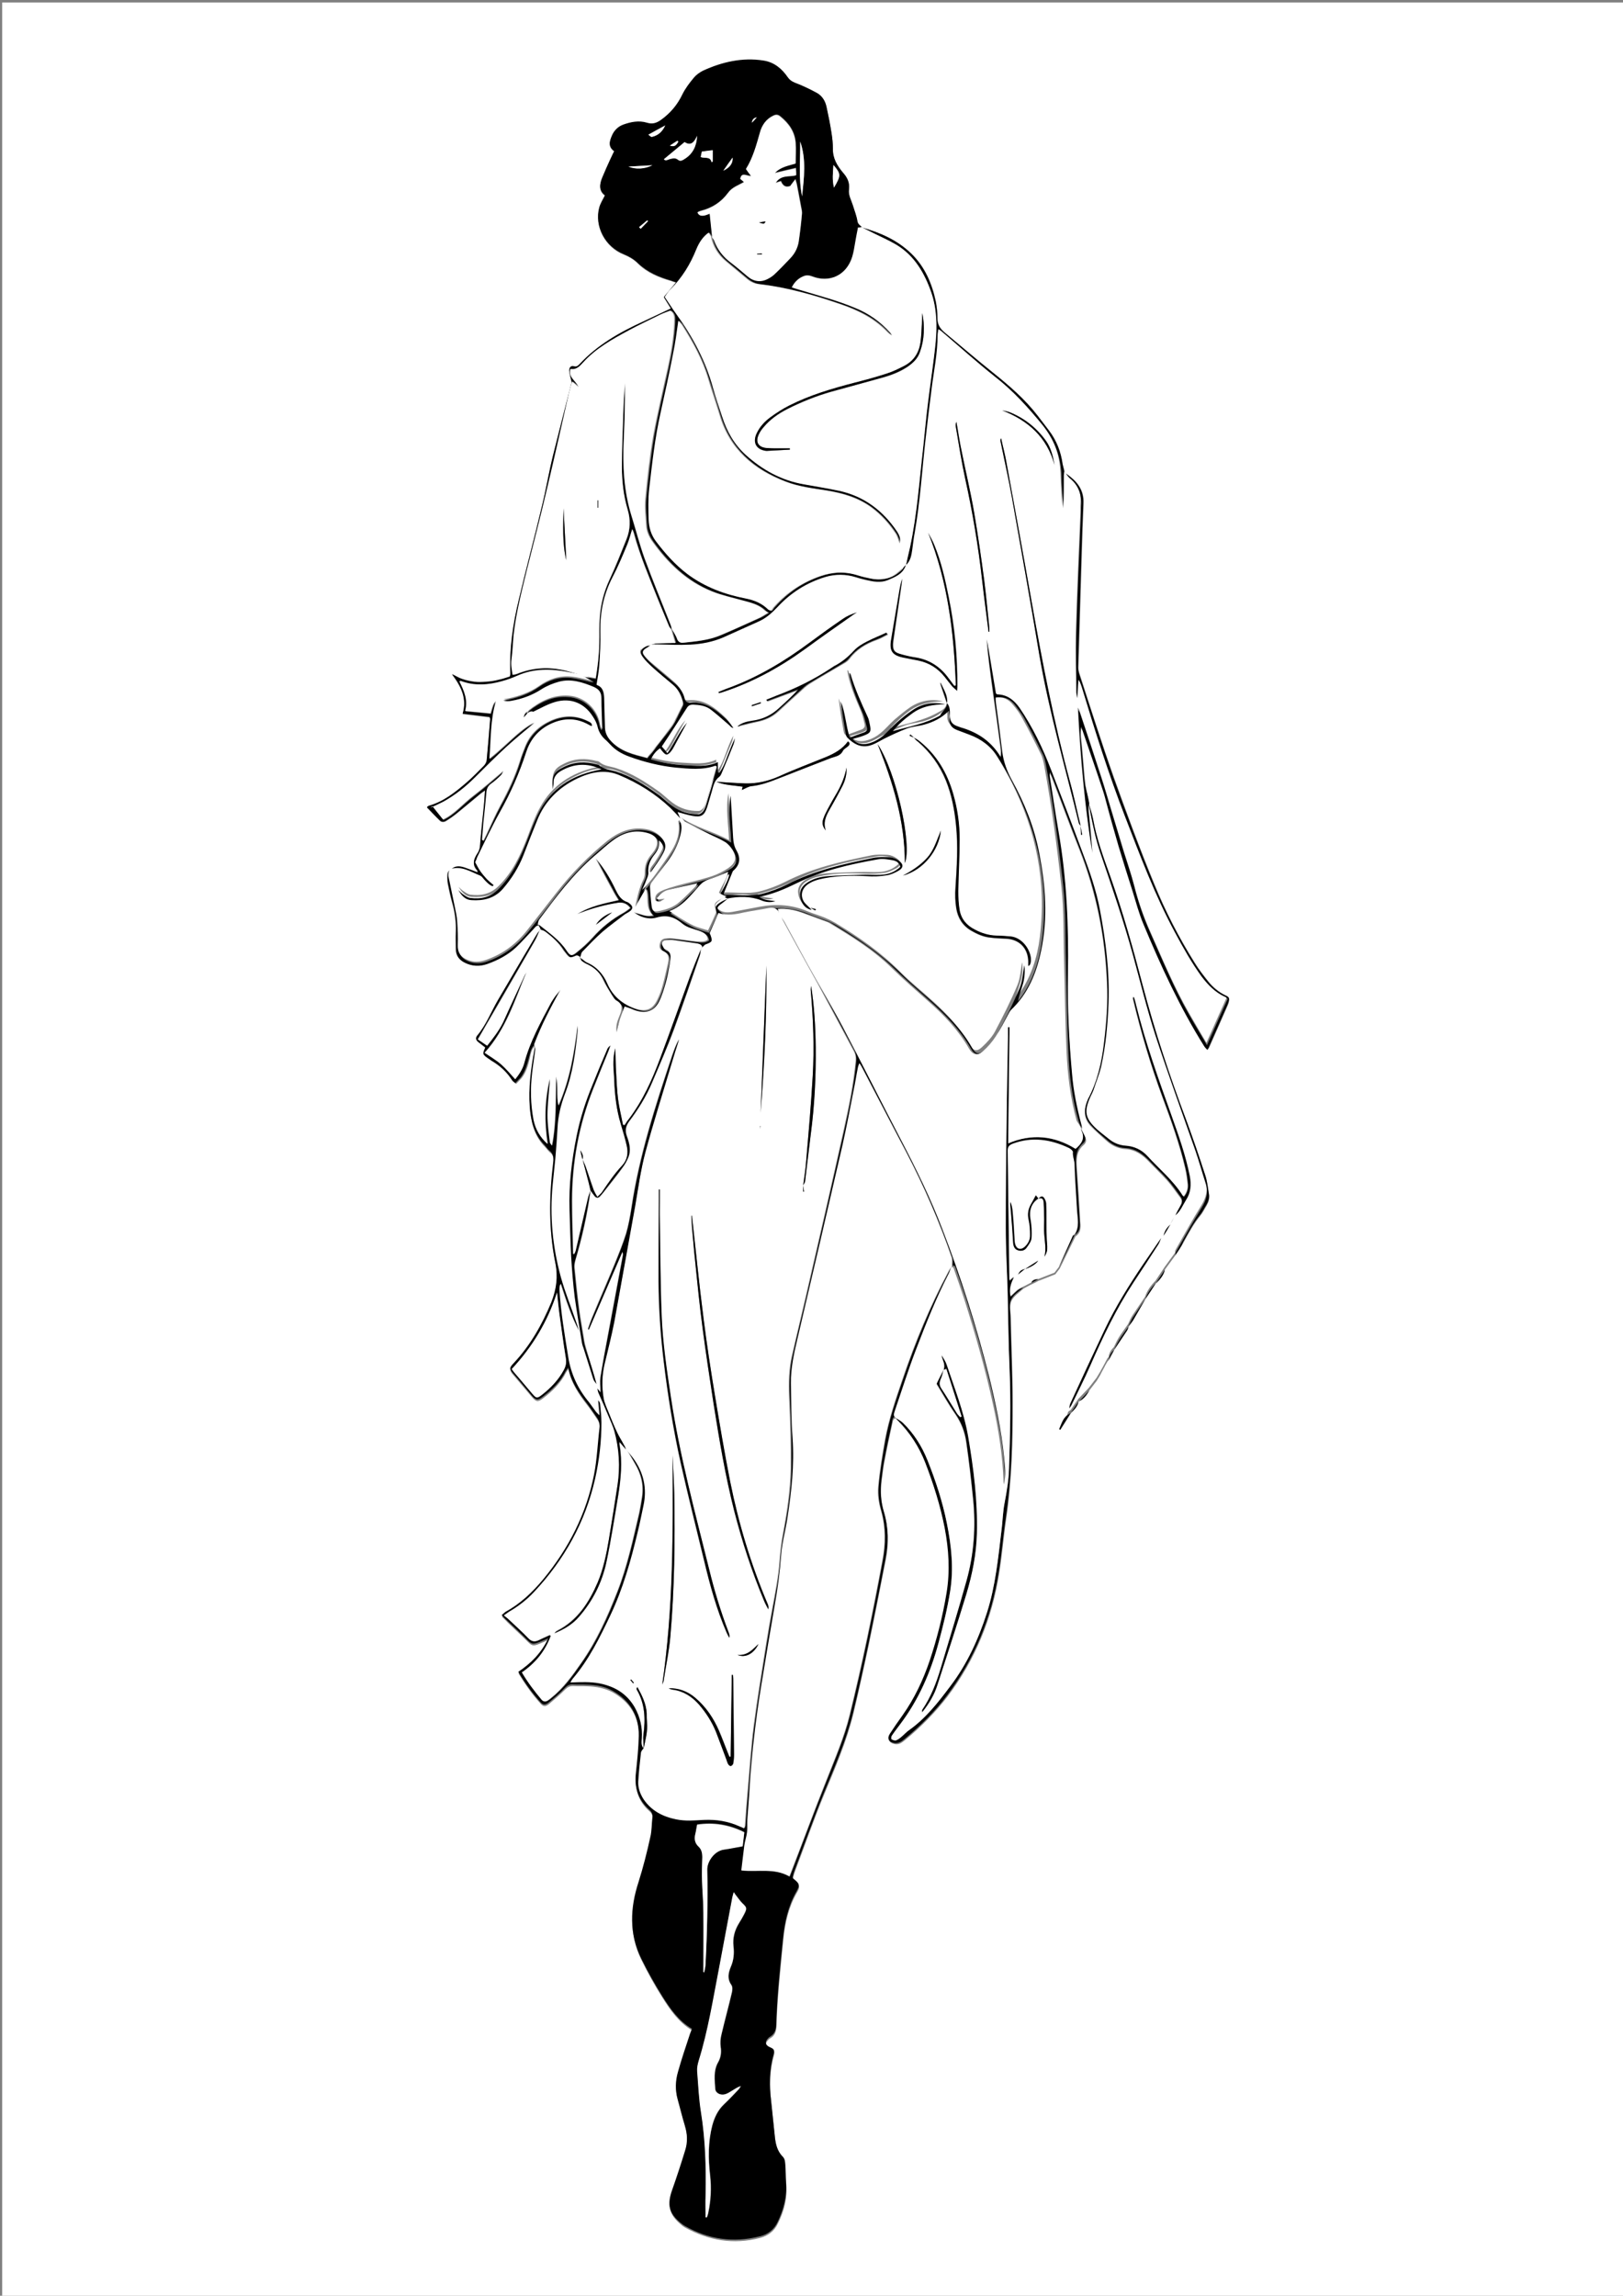 <?xml version="1.0" encoding="utf-8"?>
<!-- Generator: Adobe Illustrator 19.0.0, SVG Export Plug-In . SVG Version: 6.00 Build 0)  -->
<svg version="1.1" id="图层_1" xmlns="http://www.w3.org/2000/svg" xmlns:xlink="http://www.w3.org/1999/xlink" x="0px" y="0px"
	 viewBox="0 0 595.3 841.9" style="enable-background:new 0 0 595.3 841.9;" xml:space="preserve">
<rect x="0" y="0" width="595.3" height="841.9" fill="#808080" stroke="none"/>
<style type="text/css">
	.st0{fill:#FFFFFF;}
</style>
<path class="st0" d="M595.8,842.5c-198.3,0-396.6,0-595,0c0-280.5,0-561,0-841.6c198.3,0,396.7,0,595,0
	C595.8,281.4,595.8,561.9,595.8,842.5z M429.2,449.1l0.1-0.1c-1.2,1.2-2.2,2.4-2.5,4.2c-0.3,0.3-0.6,0.6-0.9,0.9
	c-2.2,3.2-4.3,6.3-6.5,9.5c-5.2,7.7-10.1,15.5-14.1,23.9c-4.3,9.1-8.5,18.3-12.8,27.5c-0.2,0.5-0.2,1.1-0.3,1.6
	c-0.3,0.9-0.6,1.7-0.9,2.6c-1.6,1.3-2.1,3.2-2.8,5c0.1,0.1,0.3,0.2,0.4,0.2c1.3-2.1,2.6-4.1,3.9-6.2l-0.1,0.1
	c1.3-1.2,2.5-2.4,2.9-4.2c0.1-0.1,0.1-0.1,0.2-0.2c1.7-0.8,2.8-2.3,3.7-3.9l-0.1,0.1c1-1.3,2-2.6,3-3.9l-0.1,0.1
	c0.5-0.8,1-1.7,1.5-2.5l-0.1,0.1c0.8-1.5,1.6-3.1,2.5-4.6c0.1-0.1,0.3-0.3,0.4-0.4c0.7-1.2,1.3-2.5,2-3.7l-0.1,0.1
	c1.6-2.4,3.2-4.8,4.8-7.2c0.3-0.4,0.4-1,0.6-1.5l-0.1,0.1c0.7-0.9,1.4-1.7,1.9-2.6c1.5-2.5,2.9-5.1,4.4-7.6l-0.1,0.1
	c1.3-2,2.6-3.9,3.9-5.9l-0.1,0.1c1.6-1.4,2.9-3,3.4-5.1c1.3-1.7,2.5-3.5,3.8-5.2c1-1.6,2.2-3.2,3.1-4.8c1.9-3.4,3.7-6.9,6.2-9.9
	c0.9-1.1,1.5-2.4,2.3-3.7c0.7-1.2,1.1-2.5,0.9-3.9c-0.4-2.3-0.6-4.6-1.3-6.8c-2.3-6.9-4.6-13.8-7.1-20.6
	c-6-16.2-11.5-32.5-15.9-49.2c-3.5-13.4-7.2-26.7-11.8-39.7c-2.5-7-5.1-14-6.4-21.3c-0.4-2-1-4-1.6-5.9l0.1,0.1
	c-0.4-2.3-1-4.5-1.3-6.8c-0.3-2.4-0.5-4.8-0.7-7.2c-0.2-2.3-0.4-4.6-0.6-6.9c-0.2-2.3-0.7-4.6-0.2-7.4c0.4,1,0.6,1.4,0.7,1.8
	c2.5,7.3,4.9,14.5,7.4,21.8c0.5,1.5,0.9,3.1,1.3,4.6c1.5,5.2,2.9,10.5,4.4,15.7c1.7,5.6,3.4,11.1,5.2,16.7c1.3,4,2.3,8,3.9,11.8
	c6.4,15.4,13.3,30.6,22.3,44.8c0.3,0.4,0.7,0.8,1.1,1.3c0.3-0.5,0.5-0.7,0.6-1c2.1-4.7,4.2-9.5,6.3-14.3c0.3-0.7,0.6-1.3,0.8-2
	c0.4-1.5,0.3-2-1.1-2.7c-2.4-1.2-4.5-2.8-6.2-4.9c-1.8-2.2-3.6-4.5-5.1-7c-5.8-9.2-10.8-18.9-14.9-29c-5.3-12.8-10.1-25.9-14.8-39
	c-4.5-12.6-8.5-25.3-12.6-38c-0.3-0.8-0.5-1.7-0.4-2.6c0.4-13.3,0.8-26.7,1.2-40c0.2-6.6,0.4-13.3,0.7-19.9c0.2-5.1-2.6-8.3-6.4-11
	c-0.2-0.2-0.4-0.5-0.7-0.7c-0.2-0.9-0.5-1.9-0.6-2.8c-0.7-4.4-2.2-8.5-4.9-12.1c-1.4-1.8-2.8-3.7-4.2-5.5
	c-4.7-6.1-10.5-11.1-16.5-15.9c-6-4.8-11.8-9.8-17.7-14.7c-1.6-1.4-2.6-2.9-2.6-5.1c0-2.1-0.2-4.2-0.6-6.2c-1.4-6.7-4.1-12.8-9-17.6
	c-5.1-4.9-11.5-7.7-18.2-9.6c-0.7-0.6-1.4-1-1.6-2.1c-0.4-2-1.1-4-1.7-5.9c-0.6-1.9-1.7-3.7-1.4-5.8c0.3-2.4-0.6-4.2-2.2-6.1
	c-2.1-2.5-3.8-5.3-3.7-8.8c0-1.9-0.2-3.8-0.5-5.7c-0.5-3.3-1.1-6.6-1.9-9.9c-0.5-2.1-1.7-3.9-3.6-4.9c-2.6-1.4-5.3-2.6-8-3.7
	c-1.1-0.4-1.9-0.9-2.5-1.9c-2.2-3.2-5-5.6-9-6.2c-7.8-1.2-15.1,0.4-22.1,3.7c-1.3,0.6-2.5,1.5-3.4,2.6c-1.6,1.9-3.1,3.9-4.2,6.1
	c-1.9,3.9-4.4,6.9-7.9,9.4c-1.7,1.2-3.1,1.6-5.1,1c-2.9-0.9-5.9-0.4-8.7,0.7c-1.9,0.7-3.3,2-4.1,3.9c-0.9,2-1.6,4.1,0.8,5.8
	c-0.5,1.1-1,2.1-1.5,3.1c-1,2.2-2,4.4-2.9,6.6c-1,2.4-1.3,4.9,1,6.5c-0.8,1.7-1.7,3-2.1,4.5c-1.8,6.8,2.1,14.4,9,17.1
	c2,0.8,3.7,1.8,5.2,3.3c3.4,3.4,7.7,5.1,12.2,6.4c0.6,0.2,1.2,0.4,1.8,0.6c-1.6,1.9-3.1,3.7-4.5,5.4c1,1.6,1.9,3,2.6,4.2
	c-3.6,1.7-7,3.3-10.4,4.9c-8.5,3.9-16.6,8.5-23.1,15.5c-0.5,0.6-1.1,1.1-2.1,0.8c-1.1-0.3-1.7,0.5-1.7,1.4c0,0.9,0.3,1.8,0.5,2.8
	c0.1,0.7,0.4,1.4,0.3,2c-2.2,8.9-4.6,17.8-6.8,26.7c-1.5,6.1-2.5,12.2-4,18.3c-2.8,11.5-5.8,22.9-8.5,34.4c-2.1,9-3.4,18-3.1,27.3
	c0,0.2-0.1,0.5-0.2,0.9c-1.4,0.4-2.8,0.9-4.2,1.2c-1.5,0.3-3,0.6-4.5,0.7c-1.4,0.1-2.9,0.1-4.3,0c-1.5-0.2-3-0.5-4.4-1
	c-1.3-0.5-2.5-1.2-3.8-1.8c3.3,4.4,5.6,8.9,3.9,14.5c3.4,0.4,6.7,0.8,9.9,1.2c0.1,0.4,0.2,0.6,0.2,0.7c-0.4,5.1-0.8,10.2-1.3,15.3
	c-0.1,0.7-0.6,1.5-1.1,2c-2,2.1-4,4.2-6.2,6c-4.2,3.6-8.5,7.1-14,8.6c-0.3,0.1-0.5,0.3-0.6,0.5c1.6,1.6,3.1,3.2,4.7,4.8
	c0.7,0.7,1.7,0.6,2.4,0.1c1.3-0.8,2.5-1.7,3.7-2.6c2.9-2.4,5.8-4.8,8.7-7.2c0.5-0.4,1-0.7,1.8-1.3c-0.1,1.7-0.2,3.1-0.3,4.4
	c-0.5,4.8-1.1,9.5-1.4,14.3c-0.1,1.5-0.1,3-1,4.3c-1.4,2.1-2.2,4.2-0.1,6.4c0.1,0.1,0,0.3,0.1,0.7c-1.5-0.6-2.9-1.1-4.3-1.6
	c-1.9-0.6-3.9-1.1-5.5,0.6c-1.1,0.1-1.4,1-1.4,1.9c0,1,0,2.1,0.2,3.1c0.5,2.6,1.1,5.2,1.8,7.7c0.9,3.3,1.3,6.6,1.1,10
	c-0.1,2,0,4,0,6c0,2.3,1.1,3.9,3.1,5c2.7,1.4,5.5,1.6,8.4,0.5c3.9-1.4,7.5-3.3,10.5-6.1c2.2-2.1,4.2-4.4,6.3-6.6
	c0.6-0.6,1-1.5,2.1-1.4c0.3,0.7,0.7,1.3,1,2c-0.4,0.4-0.8,0.7-1,1.2c-0.7,1.1-1.4,2.3-2.1,3.5c-4.2,7.1-8.4,14.2-12.5,21.2
	c-2.5,4.3-4.3,9.1-7.6,13c-0.7,0.9-0.4,1.6,0.4,2.3c0.9,0.7,1.7,1.4,2.6,2c-1.1,2.5-1.1,2.5,1.2,4.1c0.4,0.3,0.8,0.6,1.2,0.8
	c3,1.8,5.5,4.1,7.4,7.1c0.2,0.4,0.7,0.6,1.2,1.1c0.7-0.8,1.4-1.4,2-2.1c1.7-2.1,2.4-4.7,3-7.2c0.4-1.7,0.6-3.5,2-4.7
	c-0.1,0.9-0.1,1.7-0.3,2.6c-1.3,6.7-2.1,13.4-1.6,20.3c0.4,5.3,1.6,10.3,5.5,14.2c0.6,0.6,1.1,1.4,1.8,2c1.5,1.1,1.5,2.6,1.3,4.3
	c-1.5,12.3-1.7,24.6,0.8,36.8c1,5,0.5,9.8-1.5,14.5c-3.4,8.2-7.7,15.8-13.8,22.3c-1.7,1.8-1.6,2.2,0,4c2.2,2.6,4.3,5.1,6.5,7.7
	c1.6,1.9,2.3,2.1,4.2,0.6c3.4-2.6,6.4-5.5,8.4-9.4c0.2-0.4,0.5-0.7,0.9-1.3c1.1,5.3,3.9,9.3,6.9,13.2c1.3,1.6,2.4,3.4,3.6,5.1
	c0.8,1.2,1.2,2.4,1,3.8c-0.6,5.7-0.9,11.5-2,17.1c-2.8,14.4-9.3,27.1-18.6,38.4c-4,4.8-8.4,9-13.9,12c-0.5,0.2-0.8,0.7-1.4,1.2
	c0.8,0.8,1.5,1.4,2.1,2.1c2.4,2.3,4.8,4.5,7.1,6.8c1.8,1.8,2.2,2,4.6,1c1-0.4,1.9-0.8,3.3-1.4c-2.6,5.5-6.3,9.2-11,12.3
	c2.5,4.1,5.1,7.8,8.2,11.2c0.9,1,1.8,1,3,0c2-1.7,4-3.4,5.9-5.3c0.9-0.9,1.7-1.3,2.9-1.3c1.8,0.1,3.5,0,5.3,0.1
	c3.2,0.1,6.4,0.7,9.2,2.2c6.4,3.6,9.8,9.1,9.7,16.5c-0.1,4.7-0.6,9.4-1.1,14.1c-0.5,5.2,1,9.6,5,13.1c0.9,0.8,1.2,1.6,1.1,2.7
	c-0.2,2.5-0.2,5-0.8,7.4c-1.3,5.5-2.6,11-4.3,16.4c-3.1,9.5-3.5,18.9,1,28c2.3,4.7,4.9,9.4,7.7,13.8c2.9,4.6,6,9.1,10.9,12
	c-0.3,0.7-0.5,1.2-0.7,1.8c-1.5,4.6-3.1,9.2-4.4,13.9c-1,3.3-1.1,6.8-0.1,10.2c0.9,3.1,1.7,6.3,2.6,9.5c1,3.1,1.1,6.1,0.1,9.2
	c-1.5,4.9-3.1,9.7-4.8,14.6c-1.9,5.3-1.1,8.5,3.3,12.1c0.4,0.4,0.9,0.7,1.4,1c8.7,4.8,17.8,6.3,27.5,3.8c3-0.8,5.2-2.5,6.5-5.2
	c2.3-4.6,3.6-9.4,3.1-14.6c-0.2-2.2-0.1-4.5-0.3-6.7c-0.1-0.9-0.3-2-0.8-2.6c-2.1-2.1-2.7-4.7-3-7.4c-0.5-4.4-0.9-8.9-1.4-13.4
	c-0.7-5.8-0.6-11.5,1-17.1c0.4-1.3-0.1-1.8-1.3-2.3c-2-0.8-2.1-2.2-0.5-3.6c0.2-0.2,0.4-0.3,0.6-0.4c1.5-0.9,2-2.4,2.1-4.1
	c0.3-10.6,1.5-21.2,2.5-31.8c0.6-6.1,1.9-12,5-17.4c1.3-2.2,1.1-2.7-1-4.4c-0.2-0.1-0.3-0.4-0.5-0.6c0.2-0.8,0.4-1.7,0.7-2.5
	c3.6-9.5,6.9-19.1,10.8-28.5c4-9.7,8.2-19.3,10.7-29.5c2-8.3,3.8-16.7,5.6-25c2.2-10.5,4.2-21,6.3-31.5c1.1-5.7,1.1-11.4-0.6-17.1
	c-1.2-3.9-1.4-7.9-0.9-11.9c0.3-2.1,0.5-4.3,0.9-6.4c0.9-4.9,1.9-9.7,3-14.6c0.2-0.8,0.2-1.8,1.3-2c0.2,0.3,0.4,0.7,0.7,0.9
	c4.5,4.5,8,9.8,10.3,15.8c3,7.8,5.5,15.7,7.1,23.9c1.5,7.9,2.1,15.8,0.7,23.8c-1.4,8.5-3.4,16.7-6.2,24.9c-2.4,7.2-5.6,13.9-10,20.1
	c-1.6,2.2-3.1,4.4-4.6,6.7c-1.1,1.7-0.5,3,1.6,3.4c1.5,0.3,2.6-0.5,3.7-1.4c5.8-4.8,11.1-10.1,15.7-16.1
	c10.1-13.4,16.3-28.5,18.9-45.1c1.1-6.6,1.6-13.3,2.6-20c2.1-14.2,2.5-28.5,2.4-42.8c0-10.2-0.5-20.5-0.7-30.7
	c-0.1-2.2-0.6-4.6,0.2-6.4c0.8-1.8,2.9-3.1,4.5-4.6c1-0.5,2-1.1,3.1-1.6c0.8-0.4,1.7-0.8,2.5-1.3l-0.1,0.1c2-0.8,4.1-1.6,6.1-2.4
	c0.5-0.7,1.1-1.4,1.6-2.1c1.9-3.9,3.9-7.9,5.8-11.8l-0.1,0.1c1.9-1.2,2.1-3,1.9-5c-0.4-6.8-0.8-13.7-1.3-20.5
	c-0.2-3-0.1-5.9,2.5-8.1c0.8-0.7,1.1-1.6,0.7-2.6c-0.4-0.9-0.9-1.8-1.4-2.7c-0.1-0.6-0.2-1.3-0.3-1.9c-1.6-6.1-2.9-12.3-3.4-18.6
	c-1-12.1-1.7-24.2-1.5-36.4c0.3-17.5-0.4-34.8-3.4-52.1c-1.2-6.9-2.2-13.9-3.3-20.8c0-0.3,0-0.5,0.1-1.3c0.4,0.9,0.6,1.3,0.8,1.7
	c3.4,8.8,6.6,17.6,10.1,26.4c6.2,15.7,9.4,32,10.1,48.8c0.3,7.5-0.2,14.9-1.1,22.2c-0.9,7.3-2.5,14.3-5.9,20.8
	c-0.2,0.4-0.4,0.9-0.5,1.3c-1.1,3-0.7,5.8,1.4,8.1c1.9,2,4,3.8,6.1,5.7c1.9,1.7,4.2,2.7,6.7,2.9c3.8,0.2,6.5,2.2,9,4.9
	c2.1,2.2,4.3,4.3,6.3,6.5c1.8,2,3.3,4.3,4.9,6.4c0.8,1.1,0.8,2.2,0,3.3c-0.7,1.1-1.3,2.4-1.9,3.6c-0.1,0.2-0.1,0.4-0.2,0.7
	C430.2,447.3,429.7,448.2,429.2,449.1z"/>
<path class="st0" d="M430.7,446.3c0.1-0.2,0.1-0.4,0.2-0.7c1.9-1.5,2.7-3.7,3.9-5.6c1.8-2.7,2-5.6,1.4-8.8c-1.5-7.6-4.1-15-6.7-22.2
	c-4.8-13.4-9.6-26.8-13-40.6c-0.2-1-0.6-1.9-0.8-2.9c-0.2,0.3-0.3,0.6-0.2,0.8c2.9,12.2,6.5,24.2,10.8,36c3.2,8.6,6.3,17.2,8.4,26.2
	c0.4,1.9,0.7,3.9,0.9,5.9c0.1,1.6-0.4,3.1-1.5,4.4c-0.3-0.3-0.5-0.4-0.6-0.6c-3.4-5.5-8.5-9.5-12.8-14.3c-2.1-2.3-4.8-3.6-8-3.8
	c-2.1-0.1-4.1-0.9-5.8-2.2c-1.6-1.2-3.2-2.4-4.7-3.8c-4.4-4.1-4.9-6.6-2.4-12.1c0.4-0.8,0.8-1.6,1.1-2.4c1-2.9,2.2-5.7,2.8-8.6
	c1.8-7.7,2.5-15.5,2.7-23.3c0.4-11.4-1-22.7-3.1-33.8c-1.5-7.8-4.1-15.2-6.9-22.6c-3.7-9.6-7.4-19.2-11-28.9
	c-3.1-8.1-6.8-15.9-11.7-23c-2-2.9-4.5-4.8-8.1-4.8c-0.1,0-0.3-0.2-0.5-0.4c-1.1-6.5-2.2-13.2-3.3-19.8c0.5,6.2,1.4,12.4,2.2,18.5
	c1,7,2,14.1,2.9,21.1c0.1,1,0.3,2.1,0,3.6c-3.4-5.8-8.2-8.9-14-10.7c-0.6-0.2-1.2-0.4-1.8-0.6c-1.8-0.6-2.8-1.6-2.9-3.8
	c0-1.5,0.2-3.3-1-4.7c0.3-2.9-1.3-5.1-2.4-7.6c0,0.7,0.3,1.4,0.5,2c0.6,1.9,1.3,3.7,1.9,5.6c-0.1,2-1.8,2.7-3.2,3.5
	c-5.3,3-11.2,4-17.3,5.7c2.3-2.6,4.6-4.6,7-6.4c3.7-2.6,7.8-3.3,12.2-3.4c-4.2-1-8.2-0.3-11.8,2c-2.1,1.4-4.1,3.1-6,4.7
	c-1.8,1.6-3.3,3.5-5.2,5c-1.3,1.1-2.9,2-4.6,2.5c-2.2,0.7-4.6,0.7-6.4-1.5c1.4-0.4,2.7-0.8,4-1.2c2.7-1,3-1.5,2.3-4.3
	c-0.2-0.9-0.3-1.8-0.7-2.5c-2.4-5.2-4.7-10.5-6.4-16c0,0-0.1,0-0.3-0.1c0.1,0.5,0.1,1,0.2,1.5c1,4.7,2.9,9.1,4.8,13.5
	c0.6,1.5,0.9,3,1.3,4.6c0.3,1-0.1,1.7-1,2.1c-1.7,0.6-3.4,1.3-5.2,1.9c-1.5-4.5-1.6-9.1-3.3-13.3c0.5,4,1.1,7.9,1.8,11.8
	c0.1,0.5,0.2,1.2,0.6,1.5c2.1,2.2,4.6,3.7,7.9,3c2.1-0.5,3.8-1.6,5.6-2.6c2.8-1.4,5.6-2.7,8.5-3.8c2-0.7,4.2-0.9,6.3-1.4
	c3.3-0.9,6.3-2.3,9-5.1c0.1,1.4,0.2,2.3,0.2,3.1c-0.2,2.1,0.9,3.3,2.7,4c1.5,0.6,3,1.1,4.5,1.7c4.4,1.7,8,4.3,10.5,8.3
	c2.1,3.3,4,6.7,5.8,10.2c9.1,17.9,12.9,36.8,10.4,56.9c-0.9,7.3-3.1,14.2-7.3,20.4c-0.5,0.7-1,1.3-1.5,2c0.4-2.3,1.3-4.5,1.9-6.7
	c0.6-2.2,0.7-5.1,0.4-6.5c-0.5,2.5-0.6,5.6-1.7,8.3c-2.4,5.8-5.3,11.5-8.2,17c-1.1,2.1-2.9,4-4.7,5.7c-2,1.9-3.2,1.6-4.6-0.8
	c-3.5-6.2-8.4-11.3-13.6-16c-3.8-3.5-7.9-6.7-11.6-10.4c-7.2-7.3-15.5-13.1-24.2-18.3c-1.2-0.7-2.4-1.3-3.6-1.8
	c-2.1-0.9-4.4-1.5-6.5-2.4c-5.6-2.4-11.4-2.8-17.4-1.7c-3.4,0.6-6.7,1.3-10.1,1.9c-1.8,0.3-3.6,0.4-5.2-1c-1.4-1.2-1.5-1.5-0.2-2.7
	c0.9-0.8,1.8-1.5,2.8-2.2l0,0c4.2-0.7,8.4-0.9,12.5,0.7c1.6,0.7,3.4,0.8,5.1,0.3c-1.9-0.4-3.9-0.2-5.9-1.6c5-1.1,9.4-2.9,13.7-5
	c9.5-4.7,19.7-7,30-8.8c1.7-0.3,3.7,0,5.4,0.4c1.2,0.2,2.4,0.9,2.6,2.4c-1.9,1.8-4.3,2.8-7.2,2.9c-2.3,0.1-4.6-0.1-6.9,0
	c-4.1,0.1-8.3,0.2-12.4,0.5c-2.6,0.2-5.2,0.8-7.5,2.3c-1.9,1.2-3.1,2.9-2.7,5.2c0.4,2.4,1.6,4.3,4.2,4.9c0.6,0.4,1.2,0.7,1.8,1.1
	c0.1-0.2,0.2-0.3,0.2-0.5c-0.7-0.2-1.4-0.4-2.1-0.5c-0.4-0.4-0.9-0.9-1.3-1.3c-3.3-2.7-3-6.6,0.7-8.6c1-0.6,2.2-1,3.3-1.3
	c5.7-1.4,11.5-1.5,17.4-1.2c2.5,0.1,5,0,7.4-0.3c1.5-0.2,3-1,4.4-1.7c1.9-1.1,1.9-2.5,0-3.7c-0.9-0.6-2-1.1-3.1-1.2
	c-2.1-0.1-4.2-0.2-6.2,0.2c-10.8,2.2-21.5,4.6-31.5,9.7c-3,1.5-6.2,2.7-9.4,3.5c-4.4,1.1-9,0.2-13.6,0.4c-0.1,0-0.2-0.2-0.4-0.4
	c1.1-2.7,2.1-5.4,3.3-8.1c0.1-0.3,0.4-0.5,0.6-0.7c2.2-2.1,2.3-4.5,0.9-7c-0.9-1.5-1.2-3.1-1.3-4.8c-0.3-5.1-0.6-10.2-0.9-15.4
	c-1.1,5.7,0,11.3,0.2,17.2c-5.8-3.2-12.2-4.6-17.6-8.3c-0.3-0.2-0.6-0.4-0.9-0.6c-0.3-0.7-0.6-1.5-1-2.3c2,0.5,3.7,1.1,5.5,1.4
	c3.1,0.6,4.3-0.1,5.3-3c0.7-1.9,1.2-3.8,1.7-5.7c0.6-2,1-4.2,2.8-5.6c0.4-0.3,0.7-0.9,0.9-1.4c1.4-3.5,2.9-6.9,4.3-10.4
	c0.3-0.7,0.4-1.6,0.6-2.4c-1.2,2.1-2,4.4-2.8,6.6c-0.8,2.1-1.6,4.3-3,6.1c-0.2-0.1-0.3-0.1-0.5-0.2c0-1.1,0-2.1,0-3.7
	c-4.2,1.9-8.2,1.3-12.3,1.1c-4.1-0.2-8.2-0.9-12.3-2.1c0.8-1.8,1.9-3.1,3.4-4.1c0.4,0.6,0.7,1,1.1,1.4c1.1,1.2,1.6,1.2,2.7,0
	c0.4-0.5,0.8-1,1.1-1.6c1.1-2,2.1-3.9,3.2-5.9c0.6-1.1,1.2-2.2,1.8-3.3c-2.9,3.2-4.5,7.3-7.2,11.2c-1-1.1-1.7-1.9-2.1-2.4
	c3.2-5,6.3-9.6,9.3-14.3c0.6-0.9,1.2-1.2,2.2-1.1c2.3,0.1,4.7,0.4,6.6,1.9c2.2,1.7,4.3,3.6,6.4,5.4c0.6,0.5,1,1.3,1.8,1.2
	c-0.8-1-1.6-2.2-2.6-3.1c-3.7-3.5-7.6-6.6-13.3-6.1c-1.1,0.1-1.8-0.4-2-1.6c-0.4-2.1-1.7-3.8-3.3-5.2c-2.5-2.2-5.1-4.3-7.7-6.5
	c-1.1-0.9-2.2-1.9-3.1-3c-1.8-2.1-1.6-2.7,0.8-4.2c0.3-0.2,0.5-0.4,0.7-0.6c1,0,1.9-0.1,2.9-0.1c4,0,8,0.2,11.9,0.1
	c4.2-0.2,8.4-1,12.3-2.7c4.3-1.9,8.6-3.9,12.9-5.8c2.7-1.2,4.9-3,6.8-5.2c4.8-5.3,10.7-9,17.6-11.1c3.8-1.1,7.6-1.2,11.3,0.1
	c1.2,0.4,2.4,0.7,3.7,1c2.6,0.6,5.2,1.1,7.8,0.1c2.9-1.1,5.8-2.3,6.8-5.7c1.6-1.5,1.9-3.6,2.3-5.6c0.4-2,0.6-4.1,0.9-6.2
	c2-11.4,2.8-23,4-34.5c0.7-6.1,1.4-12.2,2.2-18.3c0.8-6.6,2.2-13.1,2.2-19.7c0-0.7,0.2-1.4,0.3-2.2c0.4,0.2,0.6,0.3,0.8,0.5
	c6.6,5.7,13.1,11.5,19.9,16.9c6.6,5.3,12.3,11.4,17.6,17.9c4.6,5.7,6.8,12,6.9,19.2c0.1,3.7,0.4,7.5,0.6,11.2c0.2-4,0.2-8,0.2-12
	c0-0.5,0.1-1.1,0.2-1.6c0.2,0.2,0.4,0.5,0.7,0.7c0.5,0.6,0.9,1.4,1.5,1.8c3.6,2.8,4.5,6.6,4.1,10.9c0,0.6,0,1.1,0,1.7
	c-0.6,14.9-1.3,29.7-1.7,44.6c-0.2,7.3,0.1,14.7,0.1,22.1c0,0.4,0.2,0.9,0.2,1.3c0.4-2.2,0.3-4.5,0.5-6.7c0.5,0.9,0.9,1.8,1.2,2.7
	c4.9,15.9,9.8,31.7,15.8,47.3c5.6,14.5,11,29,18.4,42.7c3,5.6,6,11.1,9.8,16.2c2.3,3.1,4.9,5.7,8.4,7.3c0.3,0.2,0.6,0.5,1.1,0.8
	c-2.5,5.6-5,11.2-7.6,17c-2.3-3.8-4.4-7.5-6.5-11.1c-5.5-9.6-9.7-19.8-14.2-29.9c-2.5-5.6-4.5-11.4-6-17.4
	c-1.1-4.2-2.5-8.2-3.8-12.4c-1.6-5.2-3.1-10.4-4.7-15.6c-1.1-3.7-2.2-7.5-3.4-11.2c-2.6-8.1-5.3-16.2-8-24.3c-0.1-0.4-0.4-0.7-0.6-1
	c0.9,17.6,2.4,35.1,5.2,52.4c-0.4-5.2-1-10.3-1.4-15.5c-0.1-0.9,0.1-1.8,0.2-2.8c0,0-0.1-0.1-0.1-0.1c0.2,1.2,0.4,2.4,0.6,3.5
	c1,4.9,1.9,9.9,3.6,14.6c4.3,12.5,8.6,25.1,12.1,37.9c2.6,9.8,5,19.7,8.2,29.3c4.6,14.1,9.8,28,14.6,42.1c1.4,4,2.5,8.1,3.8,12.1
	c1.1,3.3,0.3,6.2-1.5,9.1c-3.3,5.3-6.3,10.8-9.4,16.2c-0.2,0.3-0.2,0.8-0.2,1.1c-1.3,1.7-2.5,3.5-3.8,5.2c-1.1,1.7-2.3,3.4-3.4,5.1
	c0,0,0.1-0.1,0.1-0.1c-1.7,1.7-3.1,3.6-3.9,5.9l0.1-0.1c-1.5,2.3-3.1,4.5-4.6,6.8c-0.7,1-1.2,2.2-1.7,3.3c0,0,0.1-0.1,0.1-0.1
	c-1.2,1.7-2.5,3.4-3.6,5.2c-0.7,1.1-1.2,2.4-1.8,3.5c0,0,0.1-0.1,0.1-0.1c-1.1,1-1.8,2.2-2,3.7c-0.1,0.1-0.3,0.3-0.4,0.4
	c-0.8,1.5-1.6,3.1-2.5,4.6l0.1-0.1c-0.5,0.8-1,1.7-1.5,2.5l0.1-0.1c-1,1.3-2,2.6-3,3.9l0.1-0.1c-1.2,1.3-2.5,2.6-3.7,3.9
	c-0.1,0.1-0.1,0.1-0.2,0.2c-1,1.4-2,2.8-2.9,4.2l0.1-0.1c-0.5,0.3-1,0.7-1.5,1c0.3-0.9,0.6-1.7,0.9-2.6c0.3-0.5,0.6-0.9,0.9-1.4
	c2.3-4.8,4.6-9.5,6.8-14.3c4.6-10.4,9.5-20.8,15.8-30.4c3.1-4.7,6.1-9.4,9.2-14.1c0.5-0.7,0.7-1.6,1-2.3c0.3-0.3,0.6-0.6,0.9-0.9
	c0.8-1.4,1.6-2.8,2.5-4.2c0,0-0.1,0.1-0.1,0.1C429.7,448.2,430.2,447.3,430.7,446.3z M396.3,302.9c0.1,1.1,0.2,2.2,0.2,3.3
	c0.1,0,0.3,0,0.4,0C396.8,305.1,396.5,304,396.3,302.9c-1.3-5.6-2.5-11.2-4-16.7c-5.9-21.5-10.1-43.4-13.9-65.4
	c-3-17.1-6.1-34.3-9.3-51.4c-0.5-2.9-1.3-5.8-1.9-8.6c-0.3,0.5-0.3,0.8-0.2,1.2c1.4,6.9,2.9,13.7,4.2,20.7
	c3.4,19.1,6.8,38.2,10,57.4c3.5,20.9,9.5,41.3,14.5,61.8C395.7,302.2,396.1,302.5,396.3,302.9z M335.2,270.5
	c-0.4-0.4-0.8-0.8-1.3-1.2c-0.1,0.1-0.2,0.3-0.3,0.4C334.1,270,334.7,270.2,335.2,270.5c0.5,0.5,0.9,1.1,1.4,1.5
	c4.6,3.9,8,8.7,10.3,14.3c2.1,5.2,3.2,10.7,3.7,16.3c0.8,7.7,0.3,15.3-0.2,23c-0.2,2.5-0.1,5.1,0.3,7.6c0.5,3.4,2.3,6.3,5.4,8.1
	c2.2,1.3,4.6,2.4,7.1,2.6c1.9,0.2,3.8,0.3,5.7,0.4c4.8,0.2,8,3.3,8.2,8.2c0,0.6,0,1.2,0,1.8c0.5-0.2,0.6-0.5,0.7-0.7
	c1.2-3.4-2.1-9.6-7.2-10.1c-1.7-0.2-3.5-0.3-5.3-0.3c-2.8-0.1-5.3-0.9-7.8-2.2c-2.9-1.5-5-3.8-5.6-7.1c-0.4-2.3-0.6-4.8-0.5-7.1
	c0.1-6.3,0.5-12.6,0.5-18.9c0-5.7-0.8-11.3-2.4-16.8c-2.2-7.6-6-14.1-12.2-19.1C336.7,271.3,335.9,271,335.2,270.5z M350.6,251.3
	c-0.2,0.1-0.3,0.2-0.5,0.3c-0.7-0.9-1.5-1.8-2.1-2.8c-3.2-4.4-7.4-7-12.7-7.7c-1.7-0.2-3.5-0.6-5.1-1.2c-2.1-0.7-2.6-1.5-2.6-3.7
	c0-0.6,0.1-1.1,0.2-1.7c0.9-6.2,1.8-12.3,2.7-18.5c0.2-1.2,0.3-2.5,0.5-3.7c-0.8,2.8-1.2,5.6-1.7,8.4c-0.8,4.7-1.6,9.4-2.4,14.2
	c-0.6,3.9,0.5,5.4,4.4,6.3c1.9,0.4,3.8,0.7,5.6,1.1c3.9,0.8,7.1,2.8,9.6,5.9c0.9,1.1,1.7,2.3,2.7,3.4c0.5,0.6,1.1,1,1.9,1.8
	c0.1-0.9,0.1-1.3,0.1-1.6c0.1-11.1-0.9-22-3.2-32.9c-1.3-6.5-2.8-13-5.3-19.1c-0.6-1.5-1.4-2.9-2.2-4.4
	C347.7,213.4,349.9,232.2,350.6,251.3z M270.5,266.4c0.4-0.1,0.8-0.1,1.3-0.2c1.9-0.5,3.9-1,5.8-1.4c3-0.6,5.6-1.7,7.9-3.8
	c2.6-2.4,5.3-4.9,8-7.3c1.1-1,2.2-2.1,3.5-2.9c4.2-2.6,8.5-5.1,12.8-7.6c0.7-0.4,1.3-0.9,1.8-1.5c2.6-3.5,6.1-5.6,10.1-7
	c1.4-0.5,2.7-1.3,4-1.9c-0.1-0.2-0.2-0.4-0.3-0.6c-2.4,1.1-4.8,2-7,3.2c-1.7,0.9-3.5,2-4.9,3.4c-2.1,2.3-4.5,4.3-7.3,5.7
	c-0.4,0.2-0.8,0.5-1.2,0.8c-6.2,4.2-12.9,7.4-19.9,10c-1.3,0.5-2.5,1-3.7,1.5c0.1,0.2,0.1,0.3,0.2,0.5c3.8-1.4,7.7-2.9,11.5-4.3
	c-2.3,2.5-4.8,4.6-7.1,6.9c-2.8,2.6-6,4.1-9.8,4.6C274.1,264.6,272.1,265.1,270.5,266.4z M362.6,231.7c0.1,0,0.2-0.1,0.3-0.1
	c0-0.7,0-1.4-0.1-2.1c-0.6-5.6-1.1-11.1-1.8-16.7c-1.1-8.3-2.3-16.6-3.7-24.9c-1.3-7.5-3.1-15-4.6-22.5c-0.7-3.6-1.2-7.2-1.9-10.7
	c-0.3,0.7-0.3,1.3-0.2,1.9c1.1,6.4,2.1,12.9,3.5,19.3c2.6,12.1,4.7,24.3,6.1,36.6C361,218.9,361.8,225.3,362.6,231.7z M272.1,289.7
	c1.3-0.5,2.4-1.3,3.6-1.4c3.6-0.3,6.8-1.6,10.1-2.9c6.3-2.5,12.6-5,19-7.4c1.6-0.6,3.4-0.7,4.4-2.6c0.4-0.8,1.4-1.2,2.1-1.9
	c0.5-0.5,0.5-1.1-0.2-1.6c-2.1,2.8-4.9,4.4-8,5.7c-5.8,2.4-11.7,4.6-17.5,7.2c-3.9,1.7-7.9,2.6-12.1,2.5c-3.5-0.1-7.1-0.4-10.7-0.6
	c3.1,1.2,6.4,1.3,9.7,1.8C272.2,288.9,272.2,289.3,272.1,289.7z M263.5,253.8c0.1,0.1,0.2,0.2,0.2,0.4c0.4-0.1,0.7-0.2,1.1-0.3
	c11.1-3.6,21.1-9.1,30.5-15.9c5.6-4.1,11.3-8.1,17-12.1c0.7-0.5,1.3-0.9,2-1.3c-1.9,0.5-3.7,1.3-5.2,2.4c-4,2.8-8,5.6-11.9,8.5
	c-9.3,7-19.2,12.9-30.2,16.9C265.9,252.9,264.7,253.4,263.5,253.8z M331.9,316.5c2.7-6.7-3.2-33.5-10-43.6
	C327.5,286.9,331.9,301.1,331.9,316.5z M386.8,170.5c-0.6-3.1-1.3-6.2-3.2-8.9c-3.4-4.7-7.8-8.2-13.2-10.4c-0.9-0.4-1.9-0.5-2.8-0.7
	C377.1,154.2,384,160.3,386.8,170.5z M310.5,281.5c-0.6,3.2-1.8,6.2-3.4,9.1c-1.2,2.1-2.4,4.1-3.5,6.2c-0.6,1.1-1.2,2.3-1.6,3.5
	c-0.5,1.5-0.2,3,0.9,4.3c-1-2.8,0-5.1,1.3-7.5c1.6-2.9,3.2-5.8,4.8-8.8C310,286.2,310.6,283.9,310.5,281.5z M345.1,304.6
	c-1.6,3.9-2.6,7.4-5.2,10.1c-2.5,2.7-5.5,4.7-8.8,6.4C338.7,319,344.4,311.8,345.1,304.6z M275.7,258.6c0,0.1,0.1,0.3,0.1,0.4
	c1.1-0.4,2.2-0.7,3.3-1.1c0-0.1-0.1-0.3-0.1-0.4C277.9,257.9,276.8,258.3,275.7,258.6z"/>
<path d="M328.5,519.5c-1.2,0.2-1.2,1.2-1.3,2c-1,4.8-2.1,9.7-3,14.6c-0.4,2.1-0.6,4.3-0.9,6.4c-0.5,4-0.3,8,0.9,11.9
	c1.7,5.7,1.7,11.4,0.6,17.1c-2,10.5-4.1,21-6.3,31.5c-1.7,8.4-3.6,16.7-5.6,25c-2.5,10.2-6.7,19.8-10.7,29.5
	c-3.8,9.4-7.2,19-10.8,28.5c-0.3,0.8-0.5,1.7-0.7,2.5c0.2,0.3,0.3,0.5,0.5,0.6c2.1,1.7,2.2,2.2,1,4.4c-3.1,5.4-4.4,11.3-5,17.4
	c-1.1,10.6-2.2,21.2-2.5,31.8c-0.1,1.7-0.6,3.1-2.1,4.1c-0.2,0.1-0.4,0.3-0.6,0.4c-1.6,1.5-1.4,2.8,0.5,3.6c1.2,0.5,1.7,1,1.3,2.3
	c-1.6,5.6-1.7,11.3-1,17.1c0.5,4.4,0.9,8.9,1.4,13.4c0.3,2.7,0.9,5.3,3,7.4c0.6,0.6,0.8,1.7,0.8,2.6c0.2,2.2,0.1,4.5,0.3,6.7
	c0.4,5.2-0.9,10-3.1,14.6c-1.3,2.7-3.5,4.5-6.5,5.2c-9.7,2.5-18.9,1.1-27.5-3.8c-0.5-0.3-0.9-0.6-1.4-1c-4.4-3.6-5.2-6.7-3.3-12.1
	c1.7-4.8,3.3-9.7,4.8-14.6c1-3.1,0.8-6.1-0.1-9.2c-1-3.1-1.7-6.3-2.6-9.5c-1-3.4-0.9-6.8,0.1-10.2c1.3-4.7,2.9-9.3,4.4-13.9
	c0.2-0.6,0.5-1.2,0.7-1.8c-4.9-2.9-8-7.4-10.9-12c-2.8-4.5-5.4-9.1-7.7-13.8c-4.5-9.1-4.1-18.5-1-28c1.7-5.4,3.1-10.9,4.3-16.4
	c0.6-2.4,0.5-4.9,0.8-7.4c0.1-1.1-0.3-2-1.1-2.7c-4-3.5-5.5-7.9-5-13.1c0.5-4.7,1-9.4,1.1-14.1c0.1-7.3-3.2-12.9-9.7-16.5
	c-2.8-1.6-6-2.1-9.2-2.2c-1.8-0.1-3.5,0-5.3-0.1c-1.2-0.1-2,0.4-2.9,1.3c-1.8,1.9-3.8,3.6-5.9,5.3c-1.2,1-2.1,1-3,0
	c-3.1-3.4-5.7-7-8.2-11.2c4.6-3.1,8.4-6.8,11-12.3c-1.4,0.6-2.4,1-3.3,1.4c-2.4,0.9-2.8,0.8-4.6-1c-2.3-2.3-4.7-4.5-7.1-6.8
	c-0.7-0.6-1.3-1.3-2.1-2.1c0.6-0.5,1-0.9,1.4-1.2c5.5-3,9.9-7.2,13.9-12c9.3-11.3,15.8-24,18.6-38.4c1.1-5.6,1.3-11.4,2-17.1
	c0.2-1.4-0.2-2.7-1-3.8c-1.2-1.7-2.3-3.4-3.6-5.1c-3-3.9-5.8-7.8-6.9-13.2c-0.5,0.7-0.7,1-0.9,1.3c-1.9,3.9-5,6.8-8.4,9.4
	c-1.9,1.5-2.6,1.3-4.2-0.6c-2.2-2.6-4.3-5.2-6.5-7.7c-1.6-1.9-1.7-2.2,0-4c6.1-6.5,10.4-14.1,13.8-22.3c1.9-4.8,2.5-9.5,1.5-14.5
	c-2.5-12.2-2.3-24.5-0.8-36.8c0.2-1.7,0.1-3.1-1.3-4.3c-0.7-0.5-1.2-1.3-1.8-2c-3.9-3.9-5.1-8.9-5.5-14.2
	c-0.5-6.9,0.4-13.6,1.6-20.3c0.2-0.9,0.2-1.7,0.3-2.6c0,0-0.1,0.1-0.1,0.1c0.1,0.7,0.4,1.4,0.4,2c-0.3,2.8-0.8,5.5-1.1,8.3
	c-0.7,5.8-0.6,11.7,0.5,17.4c0.6,3.4,2.3,6.2,5.1,8.8c-1.3-8.2-1.1-16,0.8-23.8c0.1,0.6,0.1,1.2,0,1.8c-0.3,3.8-0.8,7.6-0.8,11.5
	c0,3.3,0.6,6.7,0.9,10c0,0.4,0.4,0.7,0.7,1.1c1.6-8.5,1.3-16.9,1.5-25.3c0.9,3.4,0,6.9,0.9,10.6c4.2-9.6,5.7-19.4,7-29.3
	c0.1,0.6,0.2,1.1,0.1,1.7c-0.7,8-1.8,15.9-4.7,23.4c-1.5,4-2.5,8.1-2.7,12.4c-0.2,3.7-0.5,7.5-0.8,11.2c-0.3,3.3-0.6,6.5-1,9.8
	c-1.1,11.4,0,22.7,3,33.7c1.6,5.8,3.8,11.3,5.8,17c0.3,0.9,0.6,1.9,0.9,2.9c-1.6-2.8-2.8-5.6-3.8-8.6c-1.1-2.9-2-5.8-3-8.8
	c-0.4,0.8-0.4,1.5-0.4,2.2c0.5,8.2,1.9,16.3,3.2,24.5c1,6.4,3.5,11.9,7.7,16.8c0.9,1,1.6,2.2,2.4,3.3c0.3,0.4,0.6,0.7,1.3,1.4
	c-0.2-2.2-0.3-3.8-0.5-5.5c0.5,0.4,0.7,0.8,0.8,1.3c0.2,2.3,0.5,4.6,0.5,6.9c0,6.9-0.7,13.7-2.3,20.5c-3.6,16-11.2,29.8-22.5,41.7
	c-2.7,2.8-5.7,5.1-9,7.1c-0.6,0.3-1.1,0.8-2,1.4c0.7,0.6,1.3,1,1.8,1.5c2.4,2.2,4.8,4.4,7.1,6.8c1.2,1.2,2.3,1.5,3.8,0.8
	c1.4-0.6,2.7-1.2,4.1-1.9c0.1,0.1,0.3,0.2,0.4,0.3c-2,5.5-5.5,9.9-10.6,13.4c2.1,3.6,4.6,6.9,7.3,10.1c0.6,0.7,1.4,0.7,2.2,0.2
	c0.5-0.3,0.9-0.6,1.3-1c4.5-3.5,7.7-8.1,10.9-12.7c5.7-8,9.7-16.9,13.2-26c3.7-9.4,5.8-19.3,8.1-29.1c0.4-1.9,0.7-3.8,1-5.7
	c0.7-4.5-0.3-8.6-2.6-12.4c-1.1-1.8-2.2-3.7-3.2-5.5c0.9,1.1,1.8,2.2,2.7,3.3c3.9,5.3,5.1,11.1,3.8,17.5c-0.7,3.2-1.3,6.4-2.1,9.6
	c-2.5,10.4-5.4,20.7-10,30.5c-3.9,8.3-8,16.4-13.9,23.4c-0.2,0.3-0.4,0.6-0.8,1.3c1.2-0.1,2.1-0.1,2.9-0.1c3.5-0.2,7,0,10.4,1.1
	c4.5,1.4,7.9,4,10.3,8.1c2.1,3.6,2.9,7.4,2.6,11.5c-0.1,1.3-0.3,2.6,0.7,3.6l0,0c-0.3,0.5-0.9,1-1,1.6c-0.4,3.6-0.8,7.1-1,10.7
	c-0.2,2.4,0.6,4.6,2,6.5c2.9,4.2,7,6.4,11.9,7.3c3.4,0.7,6.8,0.4,10.2,0.2c4.5-0.2,8.9,0.5,13.1,2.4c0.5,0.2,1,0.4,1.6,0.7
	c0.1-0.5,0.3-0.7,0.3-1c0.3-4.3,0.6-8.6,1-12.9c0.7-7.9,1.2-15.8,2.2-23.6c1.3-10.1,3-20.2,4.6-30.3c0.7-4.3,1.4-8.5,2.2-12.7
	c1.1-5.9,2.3-11.8,2.7-17.8c0.2-3.2,0.6-6.4,1.2-9.5c1.5-7.9,2.8-15.9,2.9-24c0.2-8.9-0.2-17.7-0.6-26.6c-0.2-5-0.1-9.9,1-14.8
	c1.6-7.4,3.5-14.8,5.2-22.2c4.7-20.3,9.3-40.6,13.9-61c1.8-8.2,3.5-16.4,4.3-24.8c0.1-1.4-0.1-2.7-0.7-3.9
	c-4.4-8.2-8.8-16.5-13.2-24.7c-4.2-7.8-8.5-15.6-12.8-23.3c-0.4-0.7-0.5-1.5-0.8-2.2l-0.1,0c0.6,0.9,1.3,1.7,1.9,2.6
	c2.8,5.1,5.5,10.3,8.4,15.4c4.2,7.6,8.8,15.1,12.8,22.8c7.3,13.8,14.2,27.7,21.4,41.5c5.6,10.8,11,21.7,15.3,33
	c6.7,17.6,12.5,35.6,17.1,53.9c2.4,9.8,4.5,19.6,5.5,29.7c0.3,3.2,0.9,6.5-0.1,9.9c-0.1-0.4-0.1-0.6-0.1-0.8
	c-0.2-9.7-1.8-19.2-3.9-28.7c-2.8-12.9-6.4-25.6-10.4-38.1c-1.2-3.7-2.5-7.4-3.8-11.1c-0.2-0.6-0.3-1.3-1.2-1c0-0.9,0.2-1.9-0.1-2.8
	c-4.6-13.3-10.2-26.2-16.7-38.7c-5.4-10.3-10.7-20.5-16.1-30.8c-0.3-0.5-0.6-1.1-1.1-1.9c-0.2,0.7-0.4,1-0.5,1.4
	c-0.5,2.8-1,5.6-1.6,8.5c-1.3,6.7-2.6,13.5-4.1,20.2c-5.4,23.5-10.9,47-16.4,70.5c-1.3,5.5-2.6,11.1-2.5,16.8
	c0.1,6.7,0.1,13.4,0.6,20.1c0.7,9.9-0.5,19.6-1.9,29.4c-0.7,4.6-2,9.1-2.3,13.7c-0.4,5.8-1.2,11.6-2.2,17.3
	c-1.8,10.3-3.5,20.6-5.2,31c-1.9,11.8-3.3,23.7-4.1,35.7c-0.3,4.3-0.7,8.6-0.9,12.9c-0.1,1.5,0.1,3-0.1,4.5c-0.2,1.6-0.8,3.2-1,4.9
	c-0.4,3-0.7,6-1.1,9.1c6,0.7,12.1-1,17.6,2.2c0.3-0.7,0.4-1.1,0.6-1.5c4.3-11.3,8.5-22.6,13-33.8c3.1-7.9,6.5-15.7,8.5-23.9
	c4.6-18.7,8.5-37.6,12-56.5c1.2-6.2,1.2-12.3-0.5-18.5c-0.8-2.8-1.2-5.9-1-8.7c0.5-5.8,1.5-11.6,2.5-17.3c1.4-7.6,3.9-14.8,6.4-22.1
	c4.6-13.6,10.1-26.9,16.9-39.6c0.4-0.7,0.9-1.3,1.3-1.9c-0.3,0.8-0.5,1.7-0.9,2.4c-4.6,8.9-8.3,18.3-11.9,27.6
	c-2.9,7.5-5.3,15.2-7.9,22.8C328.1,518,327.6,518.8,328.5,519.5L328.5,519.5z M258.8,813.1c0.2,0,0.4,0.1,0.5,0.1
	c0.2-0.5,0.4-1,0.5-1.5c1-4.6,1.3-9.3,0.7-14.1c-0.7-6.1-0.8-12.1,0.8-18.1c0.8-2.9,2-5.5,4.2-7.7c1.9-1.8,3.7-3.7,5.5-5.6
	c0.3-0.3,0.5-0.8,0.8-1.2c-1.3,0.4-2.2,1.1-3.2,1.7c-0.8,0.5-1.6,1-2.5,1.3c-1.8,0.5-3.6-0.4-3.7-2c-0.2-3.3-0.7-6.7,1.1-9.8
	c1-1.7,1.2-3.5,0.9-5.5c-0.2-1.5-0.1-3.2,0.3-4.7c1.2-5.1,2.6-10.2,3.8-15.3c0.2-0.9,0.3-2.1-0.2-2.8c-1.5-2.2-1.1-4.4-0.2-6.6
	c1-2.4,1.3-4.9,1-7.5c-0.3-3.1,0.4-5.9,2-8.5c0.7-1.2,1.4-2.3,2-3.5c1-2,0.9-2.3-0.8-3.9c-0.8-0.8-1.4-1.7-2.1-2.6
	c-0.3-0.4-0.6-0.8-1-1.4c-0.2,0.9-0.4,1.4-0.5,1.9c-1.6,8.7-3.3,17.4-4.9,26.1c-2.1,11.3-4,22.6-7.4,33.7c-0.4,1.3-0.7,2.7-0.6,4
	c0.4,5,0.6,10.1,1.4,15c1.6,10,1.9,20,1.7,30.1C258.7,807.6,258.8,810.4,258.8,813.1z M204.3,474c-3.4,10.7-8.9,19.9-16.6,28
	c0.3,0.5,0.5,0.8,0.8,1.1c2.3,2.7,4.5,5.4,6.8,8c1.4,1.7,1.7,1.8,3.5,0.3c3.2-2.5,6-5.4,8-9.1c0.8-1.5,1-2.9,0.7-4.5
	c-0.9-5.5-1.7-11-2.4-16.6C204.7,478.9,204.5,476.4,204.3,474z M258,723.2c0.1,0,0.2,0,0.3,0c0.2-1.2,0.5-2.4,0.5-3.5
	c0.2-5.6,0.5-11.2,0.6-16.8c0.1-5.8,0.1-11.5,0-17.3c-0.1-3.1,2.7-7.1,6.2-7.5c2.2-0.3,4.4-0.7,6.8-1.2c0.2-1.7,0.4-3.4,0.6-5.1
	c-5.6-2.8-11.3-3.7-17.3-2.8c-0.2,1.3-0.4,2.5-0.7,3.6c-0.4,1.7-0.1,3.2,1.2,4.4c1.2,1.1,1.4,2.4,1.4,3.9c-0.1,2.9-0.2,5.8-0.1,8.6
	c0.1,3.9,0.5,7.8,0.5,11.7C258,708.7,258,715.9,258,723.2z"/>
<path d="M332.3,207.1c-1,3.4-4,4.5-6.8,5.7c-2.6,1-5.2,0.5-7.8-0.1c-1.2-0.3-2.5-0.6-3.7-1c-3.8-1.2-7.6-1.2-11.3-0.1
	c-6.9,2.1-12.7,5.8-17.6,11.1c-2,2.1-4.1,4-6.8,5.2c-4.3,1.9-8.6,3.9-12.9,5.8c-3.9,1.7-8.1,2.5-12.3,2.7c-4,0.2-8,0-11.9-0.1
	c-1,0-1.9,0-2.9,0.1c0,0,0,0.1,0,0.1c0.9-0.2,1.9-0.5,2.8-0.6c2.2-0.1,4.5-0.1,6.9-0.2c-0.6-1.9-1-3.5-1.5-5l0,0
	c0.8,1.3,1.7,2.6,2.4,4c0.5,0.8,1,1.1,2,1c4.7-0.5,9.4-0.9,13.8-2.8c4.9-2.1,9.6-4.3,14.4-6.4c0.9-0.4,1.7-1,3-1.8
	c-0.7-0.4-1.1-0.6-1.3-0.9c-2.4-2.3-5.5-2.8-8.5-3.7c-3.6-1-7.3-1.8-10.8-3.2c-9.3-3.7-16.2-10.4-21.9-18.4
	c-1.2-1.7-2.1-3.7-2.2-5.8c-0.2-3.3-0.6-6.6-0.3-9.8c0.8-7.7,1.6-15.4,2.9-23.1c1.5-8.3,3.5-16.6,5.3-24.8
	c1.2-5.5,2.2-11.1,2.4-16.8c0-1.6,0.3-3.2-1.5-4.3c-1.2,0.5-2.5,0.9-3.7,1.5c-3.8,1.8-7.6,3.7-11.4,5.7c-6.1,3.2-12.1,6.6-16.8,11.8
	c-1.3,1.4-2.6,2.9-4.7,2.4c-0.9,3,1.9,4.3,3,6.6c-0.9-0.8-1.6-1.3-2.4-2c-0.4,1.5-0.8,2.8-1.1,4.1c-2.6,11.4-5.1,22.7-7.8,34.1
	c-2.5,10.4-5.2,20.8-7.7,31.1c-1.9,7.8-3.9,15.5-4.8,23.5c-0.4,3-0.4,6.1-0.8,9.1c-0.3,1.9,0.1,3.7,0.4,5.7c0.5-0.1,0.9-0.2,1.3-0.3
	c5.3-2.2,10.9-2.7,16.5-1.6c2.8,0.6,5.6,1.5,8.4,2.3l0-0.1c-2-0.4-4-0.8-6.1-1.2c-6.3-1.2-12.5-1.3-18.6,1.4c-1.8,0.8-3.7,1.4-5.6,2
	c-5,1.4-10.1,1.8-15.1-0.1c-0.1,0-0.2,0.1-0.5,0.2c1.7,3.4,3.2,6.8,2.1,10.8c3.3,0.3,6.3,0.6,9.3,0.9c1-3.5,1-3.5,2-4.5
	c-2.1,6.8-1.8,14-2.4,21.1c2-1.5,3.8-3.2,5.6-4.8c1.8-1.7,3.6-3.4,5.5-4.9c2.7-2.3,4.5-3.2,5.4-3.4c-3.1,2.7-6.8,5.6-10.3,8.8
	c-3.9,3.6-7.7,7.4-11.5,11.2c-3.5,3.4-7.2,6.5-11.6,8.9c-1.5,0.8-3.1,1.5-4.7,2.2c0.2-0.2,0.5-0.4,0.7-0.6c1.2,1.5,2.4,3.1,3.9,4.9
	c4.1-1.9,7.2-5.7,11-8.6c3.8-2.9,7.4-6.1,11.1-9.2c-0.2,0.6-0.4,1.2-0.9,1.6c-1.2,1.1-2.3,2.2-3.6,3.1c-1.1,0.8-1.6,1.8-1.7,3.2
	c-0.3,3.7-0.8,7.3-1.1,11c-0.2,2.1-0.3,4.2-0.5,6.4c0.2,0.1,0.3,0.1,0.5,0.2c0.4-0.7,0.7-1.5,1.1-2.2c1.7-3.6,3.3-7.3,5.2-10.8
	c2.9-5.2,5.4-10.5,7.1-16.2c0.5-1.7,1.1-3.3,1.8-5c1.8-4.5,5-7.6,9.2-9.6c4.6-2.1,9.3-2.3,13.9,0c0.8,0.4,1.6,0.7,1.5,1.8
	c-0.1,0-0.2,0.1-0.3,0c-0.3-0.1-0.6-0.3-0.8-0.4c-5.1-2.9-10.1-2.5-15.1,0.2c-4,2.2-6.6,5.5-7.9,9.8c-2.5,7.7-5.8,15-9.7,22.1
	c-3,5.4-5.6,11-8.3,16.5c-0.3,0.6-0.5,1.2-0.7,1.8c0.6,1.1,1.2,2.3,1.9,3.3c0.7,1,1.5,1.9,2.3,2.8c0.8,0.8,1.7,1.6,2.6,2.3
	c-0.1,0.1-0.2,0.3-0.4,0.4c-1.2-0.4-2.1-1.3-2.9-2.2c-0.6-0.6-1-1.4-1.7-1.7c-3.5-1.4-6.8-3.7-10.9-2.4l0,0c1.7-1.7,3.6-1.3,5.5-0.6
	c1.4,0.5,2.8,1,4.3,1.6c-0.1-0.4,0-0.7-0.1-0.7c-2.1-2.2-1.3-4.3,0.1-6.4c0.9-1.4,0.9-2.8,1-4.3c0.4-4.8,1-9.5,1.4-14.3
	c0.1-1.3,0.2-2.6,0.3-4.4c-0.9,0.6-1.4,0.9-1.8,1.3c-2.9,2.4-5.7,4.8-8.7,7.2c-1.2,1-2.4,1.8-3.7,2.6c-0.8,0.5-1.7,0.6-2.4-0.1
	c-1.6-1.5-3.1-3.1-4.7-4.8c0.1-0.1,0.4-0.4,0.6-0.5c5.5-1.5,9.8-5,14-8.6c2.2-1.9,4.2-4,6.2-6c0.5-0.5,1-1.3,1.1-2
	c0.5-5.1,0.9-10.2,1.3-15.3c0-0.1-0.1-0.3-0.2-0.7c-3.2-0.4-6.5-0.8-9.9-1.2c1.7-5.6-0.6-10.1-3.9-14.5c1.3,0.6,2.5,1.4,3.8,1.8
	c1.4,0.5,2.9,0.8,4.4,1c1.4,0.2,2.9,0.1,4.3,0c1.5-0.1,3-0.3,4.5-0.7c1.5-0.3,2.9-0.8,4.2-1.2c0.1-0.5,0.2-0.7,0.2-0.9
	c-0.4-9.3,0.9-18.3,3.1-27.3c2.7-11.5,5.8-22.9,8.5-34.4c1.5-6.1,2.5-12.2,4-18.3c2.2-8.9,4.5-17.8,6.8-26.7c0.2-0.6-0.1-1.3-0.3-2
	c-0.2-0.9-0.5-1.8-0.5-2.8c0-0.9,0.6-1.7,1.7-1.4c1,0.3,1.5-0.2,2.1-0.8c6.5-7,14.6-11.6,23.1-15.5c3.4-1.6,6.8-3.2,10.4-4.9
	c-0.8-1.2-1.6-2.6-2.6-4.2c1.5-1.8,2.9-3.5,4.5-5.4c-0.7-0.2-1.3-0.4-1.8-0.6c-4.5-1.3-8.7-3.1-12.2-6.4c-1.5-1.5-3.3-2.5-5.2-3.3
	c-6.9-2.8-10.8-10.3-9-17.1c0.4-1.5,1.3-2.9,2.1-4.5c-2.3-1.7-2-4.1-1-6.5c0.9-2.2,1.9-4.4,2.9-6.6c0.5-1,0.9-2,1.5-3.1
	c-2.4-1.7-1.7-3.7-0.8-5.8c0.8-1.8,2.2-3.2,4.1-3.9c2.8-1,5.7-1.6,8.7-0.7c1.9,0.6,3.4,0.2,5.1-1c3.5-2.5,6.1-5.6,7.9-9.4
	c1.1-2.2,2.6-4.2,4.2-6.1c0.9-1.1,2.2-2,3.4-2.6c7-3.2,14.4-4.9,22.1-3.7c4,0.6,6.8,3,9,6.2c0.7,1,1.4,1.4,2.5,1.9
	c2.7,1,5.4,2.3,8,3.7c1.9,1,3.1,2.8,3.6,4.9c0.7,3.3,1.4,6.6,1.9,9.9c0.3,1.9,0.5,3.8,0.5,5.7c-0.1,3.5,1.6,6.3,3.7,8.8
	c1.6,1.8,2.5,3.6,2.2,6.1c-0.3,2.1,0.8,3.9,1.4,5.8c0.6,2,1.4,3.9,1.7,5.9c0.2,1.1,0.9,1.5,1.6,2.1c0,0,0,0,0,0
	c-0.4,0.1-0.7,0.2-0.9,0.2c-0.4,1.9-0.7,3.6-1,5.3c-0.4,1.8-0.6,3.6-1.1,5.4c-2.1,6.9-8.4,9.9-15.1,7.2c-0.7-0.3-1.6-0.4-2.3-0.2
	c-2.1,0.7-3.7,2.1-4.8,4.3c1.1,0.3,2,0.6,2.9,0.9c6.9,2.1,13.8,3.9,20.5,6.7c4.9,2.1,9.1,5,12.6,8.9c0.3,0.3,0.6,0.7,0.8,1.1
	c-0.8-0.3-1.4-0.8-1.8-1.3c-4.8-5.1-10.9-8-17.4-10.2c-9.7-3.3-19.5-6.1-29.7-7.3c-1.6-0.2-3-0.9-4.3-1.9c-2.6-2.2-5.3-4.4-7.9-6.6
	c-2.8-2.3-4.6-5.3-5.3-8.9c0.3,0.4,0.6,0.7,0.7,1.2c1.2,3.3,3.3,5.9,6.1,8.1c2.1,1.6,4.1,3.3,6.1,5c2.3,2,5,2.3,7.7,0.9
	c1-0.5,1.9-1.2,2.7-2c1.8-1.7,3.5-3.6,5.2-5.3c1.7-1.7,2.8-3.7,3.2-6.1c0.5-3.4,0.9-6.8,1.2-10.2c0.1-0.9-0.1-1.7-0.3-2.6
	c-0.5-2.8-1-5.6-1.6-8.5c-0.1-0.5-0.3-1-0.5-1.7c-0.8,1-1.4,1.8-1.9,2.5c-1.9,0.7-2.8-0.3-3.4-1.8c-0.6,0.2-1.1,0.3-1.9,0.6
	c2-3,5-2.1,7.5-2.8c0-0.8-0.1-1.6-0.1-2.6c-2.7,0.6-5.2,1.2-7.7,1.8c2.1-2.3,5-2.7,7.6-3.5c0-2.6,0.2-5.1,0-7.5
	c-0.3-4.1-2.5-7.2-5.6-9.7c-0.9-0.7-1.6-0.8-2.6-0.3c-2.7,1.2-4.1,3.5-4.9,6.2c-1.3,4.6-2.5,9.2-5.1,13.3c0.6,0.9,1.2,1.6,1.9,2.6
	c-1.7,0.1-3.5-1.5-4,1c0.5,0.4,0.9,0.8,1.4,1.2c-2.1,1.2-4.4,1.9-5.9,4c-2.5,3.4-5.9,5.6-10,6.6c-0.4,0.1-0.8,0.3-1.2,0.5
	c0.5,1.2,1.4,1.3,2.3,1.2c0.7-0.1,1.4-0.4,2.2-0.7c0.3,2.8,0.6,5.8,0.9,8.7c-0.3-0.5-0.7-1-1-1.6c-2.2,1.6-3.5,3.7-4.5,6.1
	c-2.2,5.4-5.1,10.4-9.4,14.6c-0.9,0.9-1.5,2-2.2,2.9c1.5,2.3,2.8,4.3,4.2,6.2c6,8.3,10.7,17.2,13.5,27.1c1,3.6,2.2,7.2,3.4,10.7
	c1.7,5.3,4.4,10.1,8.6,13.9c6.1,5.5,13.1,9.4,21.3,10.8c4.3,0.7,8.7,1.4,13,2.4c9.1,2,16,7.3,21.2,14.9c1.3,1.9,1.4,2.6,1,4.4
	c-0.5-1.2-0.8-2.6-1.6-3.8c-2.4-3.6-5.3-6.8-8.8-9.4c-4.9-3.6-10.5-5.3-16.4-6.2c-5.1-0.8-10.3-1.4-15.2-3.3
	c-11.7-4.5-20.4-12-24.1-24.5c-1.3-4.4-2.7-8.7-4.1-13c-2.2-7.2-5.7-13.7-9.7-20c-0.3-0.5-0.8-0.9-1.3-1.5
	c-0.7,4.2-1.2,8.1-1.9,11.9c-1.5,7.3-3,14.6-4.6,21.8c-2.1,9.2-3.1,18.6-4.2,28c-0.4,3.7-0.3,7.5-0.2,11.2c0,2.8,0.9,5.6,2.6,7.9
	c3.4,4.5,7,8.7,11.6,12.1c6.4,4.8,13.7,7.5,21.5,9c3,0.6,5.7,1.7,7.9,3.8c0.3,0.2,0.7,0.4,1.2,0.7c0.5-0.6,0.9-1.2,1.4-1.7
	c4.6-5.1,10.1-8.8,16.6-11c4.6-1.6,9.2-1.8,13.9-0.3c1.6,0.5,3.2,0.9,4.9,1.2c4.5,0.9,8.2-0.4,11.3-3.7
	C331.3,208.1,331.8,207.6,332.3,207.1L332.3,207.1z M243.5,58.4c0.6,0.8,1.5,0.1,2.3-0.1c1-0.2,2-0.5,2.9,0.3
	c0.8,0.7,1.7,0.2,2.4-0.3c3.1-2,4.4-4.8,4.6-8.5c-1,2.2-2.2,3.9-4.6,2.3C248.5,54.3,246,56.3,243.5,58.4z M293.5,51.9
	c0.1,6.7-0.7,13.4,0.7,20.1C294.9,65.2,295.8,58.5,293.5,51.9z M305.9,68.8c2.6-4.5,2.6-5.1-0.2-8.3C305.5,63.4,305.2,66,305.9,68.8
	z M261,59.5c0.2-0.1,0.3-0.2,0.5-0.3c0-1.4,0-2.7,0-4.1c-1.4,0.2-2.7,0.4-4,0.5c-0.1,0.7-0.3,1.3-0.4,2
	C258.6,58.2,260.5,57.2,261,59.5z M244,46c-2.2,1.2-4.1,2.2-6.2,3.4c0.5,0.3,0.9,0.9,1.3,0.8C241.3,49.7,242.9,48.4,244,46z
	 M239.3,60.6c-2.8,0.1-5.8,0.3-8.8,0.5C233.2,62.2,236.4,62,239.3,60.6z M265.3,62.6c2.5-1.1,3.6-2.8,3.4-4.8
	C267.6,59.3,266.5,60.9,265.3,62.6z M234.4,83.3c0.2,0.2,0.4,0.4,0.6,0.6c0.9-0.9,1.8-1.9,2.7-2.8c-0.1-0.1-0.2-0.2-0.3-0.3
	C236.4,81.6,235.4,82.5,234.4,83.3z M248.8,52c-0.1-0.1-0.2-0.3-0.3-0.4c-0.8,0.6-1.7,1.1-2.8,1.8C247.7,54.1,248.2,52.9,248.8,52z
	 M277.6,43c-0.9,0.2-1.7,0.6-1.8,2C276.6,44.2,277.1,43.6,277.6,43z"/>
<path d="M347.4,257.9c1.2,1.4,1,3.2,1,4.7c0.1,2.2,1.1,3.2,2.9,3.8c0.6,0.2,1.2,0.5,1.8,0.6c5.7,1.8,10.5,4.9,14,10.7
	c0.3-1.6,0.1-2.6,0-3.6c-1-7-1.9-14.1-2.9-21.1c-0.9-6.2-1.7-12.3-2.2-18.5c1.1,6.6,2.2,13.3,3.3,19.8c0.3,0.2,0.4,0.4,0.5,0.4
	c3.6,0.1,6.1,2,8.1,4.8c4.9,7.2,8.6,14.9,11.7,23c3.7,9.6,7.4,19.2,11,28.9c2.8,7.4,5.5,14.9,6.9,22.6c2.1,11.2,3.5,22.4,3.1,33.8
	c-0.3,7.8-1,15.6-2.7,23.3c-0.7,2.9-1.9,5.8-2.8,8.6c-0.3,0.8-0.7,1.6-1.1,2.4c-2.5,5.5-2,8.1,2.4,12.1c1.5,1.3,3.1,2.5,4.7,3.8
	c1.7,1.3,3.6,2,5.8,2.2c3.2,0.2,5.9,1.5,8,3.8c4.3,4.7,9.3,8.8,12.8,14.3c0.1,0.2,0.3,0.3,0.6,0.6c1.1-1.3,1.6-2.8,1.5-4.4
	c-0.2-2-0.4-4-0.9-5.9c-2.1-9-5.2-17.6-8.4-26.2c-4.4-11.8-7.9-23.8-10.8-36c-0.1-0.2,0-0.5,0.2-0.8c0.3,1,0.6,1.9,0.8,2.9
	c3.4,13.8,8.2,27.2,13,40.6c2.6,7.3,5.2,14.6,6.7,22.2c0.6,3.1,0.4,6.1-1.4,8.8c-1.2,1.9-2,4.1-3.9,5.6c0.6-1.2,1.2-2.4,1.9-3.6
	c0.7-1.2,0.8-2.2,0-3.3c-1.6-2.2-3.1-4.4-4.9-6.4c-2-2.3-4.3-4.3-6.3-6.5c-2.5-2.6-5.2-4.7-9-4.9c-2.5-0.1-4.8-1.2-6.7-2.9
	c-2.1-1.8-4.3-3.6-6.1-5.7c-2.1-2.3-2.5-5.1-1.4-8.1c0.2-0.4,0.3-0.9,0.5-1.3c3.5-6.5,5.1-13.6,5.9-20.8c0.9-7.4,1.5-14.8,1.1-22.2
	c-0.7-16.8-3.9-33.1-10.1-48.8c-3.5-8.8-6.7-17.6-10.1-26.4c-0.2-0.4-0.4-0.9-0.8-1.7c-0.1,0.7-0.1,1-0.1,1.3
	c1.1,6.9,2.1,13.9,3.3,20.8c3,17.2,3.7,34.6,3.4,52.1c-0.2,12.2,0.4,24.3,1.5,36.4c0.5,6.3,1.8,12.5,3.4,18.6
	c0.2,0.6,0.2,1.2,0.3,1.9c0,0,0.1,0,0.1,0c-0.5-1.1-1.1-2.1-1.4-3.2c-2.4-8.3-3.4-16.8-3.7-25.3c-0.5-10.9-0.6-21.9-0.9-32.8
	c-0.3-9.3,0-18.6-1-27.8c-1.6-14.8-3.6-29.7-6.3-44.4c-0.3-1.5-0.6-3-1.3-4.3c-2.1-4.3-4.3-8.6-6.6-12.8c-1-1.9-2.4-3.6-3.7-5.3
	c-1.5-1.8-3.5-2.9-6.2-2.5c0,0.7,0,1.4,0.1,2c0.8,5.9,1.6,11.9,2.3,17.8c0.4,3.7,1.7,7.1,3.5,10.4c4.7,8.5,8.3,17.4,10.1,27
	c2.3,11.8,3.2,23.6,0.7,35.5c-1.7,8.3-4.9,15.9-11.1,21.9c-0.4,0.4-0.7,0.9-0.9,1.4c-1.6,2.8-3,5.7-4.7,8.3c-1.3,2-2.9,3.8-4.7,5.4
	c-2,1.8-3.8,1.4-5.1-1c-3.9-6.8-9.2-12.2-15-17.4c-4.5-4-9-7.9-13.3-12.1c-6.8-6.6-14.9-11.6-22.9-16.5c-0.3-0.2-0.7-0.4-1.1-0.5
	c-3-1.1-6-2.2-9-3.3c-2.8-1-5.7-1.6-8.8-1.4c0.2,0.8,0.4,1.6,0.6,2.3l0.1,0c-0.2-0.1-0.5-0.2-0.5-0.4c-0.7-1.8-2.1-2.2-3.9-1.8
	c-3,0.6-6,1-9,1.6c-3.1,0.6-6.1,1.3-9.4,0.2c-1.1,2.5-2.2,5-3.2,7.4c0.1,0.3,0.2,0.5,0.3,0.7c0.9,2.3,0.7,2.5-1.7,3.4
	c-0.6,0.2-1,0.9-1.5,1.3c0.2-1.2-0.5-1.3-1.4-1.4c-3-0.4-6-0.9-9-1.3c-0.8-0.1-1.6-0.1-2.4,0c-0.9,0-1.6,0.5-1.7,1.4
	c0,0.6,0.5,1.2,0.8,1.8c0.1,0.1,0.3,0.2,0.4,0.2c1.8,0.7,2,2.1,1.9,3.7c-0.1,0.7-0.2,1.4-0.3,2.1c-0.5,2.2-0.8,4.4-1.4,6.5
	c-0.7,2.4-1.4,4.8-2.5,7c-1.6,3.3-4.6,4.4-8.1,3.3c-0.9-0.3-1.8-0.7-2.7-1c-0.6-0.2-1.1-0.4-1.8-0.6c-0.6,1.6-1.2,3.1-1.7,4.6
	c-0.5,1.5-0.8,3.1-1.2,4.9c-0.5-2.5,0.4-4.5,1.2-6.5c0.8-2.1,1.1-3.9-1.3-5.2c-0.7-0.4-1.3-1.2-1.7-2c-1.1-1.8-2.3-3.7-3.2-5.6
	c-1.1-2.5-2.9-4.2-5.2-5.4c-0.6-0.3-1.3-0.6-1.9-1c-0.7-0.5-1.6-0.9-1.4-2l0,0c0.8,0.5,1.5,1.2,2.3,1.6c3.8,1.6,6.2,4.2,7.8,8
	c2,4.6,5.5,7.5,10.3,9.1c3.8,1.3,6.2,0.4,7.9-3.1c0.9-1.8,1.5-3.7,2.1-5.6c0.7-2.5,1.2-5,1.8-7.5c0.5-2.1,0.7-3.9-1.8-5
	c-0.9-0.4-1.3-1.4-1.1-2.5c0.2-1,0.8-1.8,1.8-2c0.9-0.1,1.7-0.2,2.6-0.1c2.9,0.3,5.9,0.8,8.8,1.1c1.5,0.2,3,0.4,4.4-0.6
	c-0.2-2-1.7-2.7-3.3-3.3c-2.1-0.8-4.5-1.3-6.1-2.6c-2.9-2.4-5.7-3.3-9.4-2.2c-2.9,0.9-5.8-0.1-8.3-1.9c2.3,0.4,4.4,1.7,6.9,1
	c-2.9-2.8-1.3-6.5-2.5-9.8c-1.3,2.3-2.6,4.5-3.9,6.8c0.7-3.5,1.4-6.9,3-10.1c0.4-0.8,0.6-1.8,0.5-2.7c-0.1-2.2,0.5-4.1,1.9-5.8
	c0.5-0.6,1-1.2,1.5-1.9c2.1-3,1.2-5.5-2.3-6.6c-4.4-1.3-8.5-0.3-12.1,2.2c-2.7,1.8-5.1,4.1-7.5,6.2c-7.9,6.8-14,15.1-20.2,23.3
	c-0.4,0.5-0.4,1.3-0.6,1.9l0,0c-1.1-0.1-1.5,0.8-2.1,1.4c-2.1,2.2-4.1,4.5-6.3,6.6c-3,2.8-6.6,4.7-10.5,6.1c-2.8,1-5.7,0.9-8.4-0.5
	c-2-1-3.2-2.6-3.1-5c0-2-0.1-4,0-6c0.1-3.4-0.3-6.7-1.1-10c-0.7-2.5-1.3-5.1-1.8-7.7c-0.2-1-0.3-2.1-0.2-3.1c0-0.9,0.3-1.8,1.4-1.9
	c0,0,0,0,0,0c-0.7,1-0.9,2-0.6,3.2c0.7,3.4,1.5,6.7,2.1,10.1c0.4,2,0.8,4.1,1,6.1c0.2,2.8,0.3,5.6,0.2,8.4c-0.1,2.8,1.1,4.5,3.6,5.5
	c2.3,0.9,4.5,0.8,6.8,0c6.1-2.1,11-5.9,15-10.8c3.7-4.6,7.3-9.1,10.8-13.8c5.4-7.1,11.6-13.4,18.6-19c3.8-3.1,8-5,13-4.5
	c2.5,0.2,4.7,1,6.5,2.8c1.9,1.9,2.4,3.8,1.1,6.1c-1.3,2.5-3.1,4.7-4.6,7.1c-0.1-0.1-0.3-0.2-0.4-0.3c0.1-1.5,1.3-2.4,2-3.6
	c0.9-1.4,1.8-2.8,2.5-4.3c0.6-1.2,0.3-2.4-1.1-3.5c0.4,2.3-0.6,3.9-1.8,5.4c-1.5,1.9-2.4,3.9-2.1,6.4c0.1,0.9-0.4,2-0.8,2.9
	c-0.4,1.2-1,2.3-1.5,3.5c2-1.9,3.7-4,5.2-6.1c2-2.8,4-5.6,5.8-8.5c1.9-3.2,3-6.7,2.3-10.6c0-0.1,0.2-0.2,0.4-0.4
	c1.1,1.7,0.8,3.5,0.4,5.3c-0.8,3.6-2.6,6.9-4.8,9.9c-1.8,2.4-3.7,4.8-5.5,7.2c-0.4,0.6-1,1.2-0.9,1.8c0.1,2.4,0.3,4.8,0.6,7.2
	c0.3,1.9,1,2.3,2.8,1.9c2.7-0.5,5.3-1.4,7.4-3.3c2-1.8,3.8-3.7,5.7-5.5c0.3-0.3,0.4-0.7,0.9-1.4c-3.9,0.9-7.4,1.7-10.9,2.5
	c-0.8,0.2-1.6,0.7-2.3,1.2c-0.6,0.5-1.1,1.2-1.7,1.8c0.1,0.1,0.2,0.3,0.3,0.4c0.7-0.1,1.5-0.1,2.6-0.2c-1.4,0.9-2.3,1.3-3.4,0.6
	c-0.3-1.8,0.9-2.8,2.1-3.4c1.9-0.9,3.9-1.5,5.8-2c4.3-1.2,8.7-2.2,12.9-3.5c2.1-0.7,4.1-1.8,6-3c2.7-1.8,3.1-3.7,1.5-6.6
	c-0.7-1.1-1.6-2.2-2.7-2.9c-1.7-1.1-3.7-1.8-5.6-2.8c-3.1-1.5-6.1-3.1-9.1-4.7c-0.4-0.2-0.7-0.8-1.1-1.2c5.4,3.7,11.8,5.1,17.6,8.3
	c-0.2-5.9-1.3-11.6-0.2-17.2c0.3,5.1,0.6,10.2,0.9,15.4c0.1,1.7,0.4,3.3,1.3,4.8c1.4,2.5,1.3,4.9-0.9,7c-0.2,0.2-0.5,0.4-0.6,0.7
	c-1.1,2.7-2.2,5.4-3.3,8.1c0.2,0.2,0.3,0.4,0.4,0.4c4.5-0.2,9.1,0.7,13.6-0.4c3.2-0.8,6.4-2,9.4-3.5c9.9-5.1,20.7-7.5,31.5-9.7
	c2-0.4,4.1-0.3,6.2-0.2c1.1,0.1,2.2,0.6,3.1,1.2c1.8,1.2,1.9,2.6,0,3.7c-1.4,0.8-2.9,1.5-4.4,1.7c-2.4,0.4-4.9,0.5-7.4,0.3
	c-5.8-0.3-11.7-0.2-17.4,1.2c-1.1,0.3-2.3,0.7-3.3,1.3c-3.7,2-4,5.9-0.7,8.6c0.5,0.4,0.9,0.8,1.3,1.3l0,0c-2.6-0.6-3.8-2.5-4.2-4.9
	c-0.4-2.3,0.8-4,2.7-5.2c2.3-1.5,4.9-2.1,7.5-2.3c4.1-0.3,8.3-0.4,12.4-0.5c2.3-0.1,4.6,0.1,6.9,0c3-0.1,5.3-1.1,7.2-2.9
	c-0.2-1.5-1.4-2.1-2.6-2.4c-1.8-0.3-3.7-0.7-5.4-0.4c-10.3,1.8-20.5,4.1-30,8.8c-4.3,2.1-8.7,4-13.7,5c1.9,1.4,4,1.2,5.9,1.6
	c-1.7,0.5-3.5,0.4-5.1-0.3c-4.1-1.6-8.3-1.5-12.5-0.7c-0.9-0.4-1.8-0.8-2.7-1.2c1.1-2.7,2.9-4.9,3.4-7.7c-2.5,1-4.6,2-6.9,2.7
	c-1.5,0.4-2.5,1.2-3.6,2.3c-3.3,3.6-6.4,7.6-11.1,9.4c1.4,0.9,2.7,1.8,4,2.6c1.6,1,3.3,2,5,2.8c1.6,0.7,3.3,1.1,5.2,1.7
	c1-2.1,2-4.3,2.9-6.4c0.1-0.3,0-0.8-0.1-1.1c-0.6-2.1-0.5-2.5,1.2-3.6c0.9-0.6,1.8-1,2.8-1.4c-0.9,0.7-1.8,1.5-2.8,2.2
	c-1.3,1.1-1.2,1.5,0.2,2.7c1.6,1.4,3.4,1.3,5.2,1c3.4-0.5,6.7-1.3,10.1-1.9c5.9-1.1,11.7-0.7,17.4,1.7c2.1,0.9,4.4,1.6,6.5,2.4
	c1.3,0.5,2.5,1.1,3.6,1.8c8.7,5.3,17,11.1,24.2,18.3c3.7,3.7,7.8,6.9,11.6,10.4c5.2,4.8,10.1,9.8,13.6,16c1.3,2.4,2.6,2.7,4.6,0.8
	c1.8-1.7,3.5-3.6,4.7-5.7c3-5.6,5.8-11.2,8.2-17c1.1-2.7,1.2-5.7,1.7-8.3c0.3,1.4,0.2,4.2-0.4,6.5c-0.6,2.2-1.5,4.3-1.9,6.7
	c0.5-0.7,1-1.3,1.5-2c4.2-6.2,6.3-13,7.3-20.4c2.6-20.1-1.3-39-10.4-56.9c-1.8-3.5-3.7-6.9-5.8-10.2c-2.5-4-6.1-6.7-10.5-8.3
	c-1.5-0.6-3-1.1-4.5-1.7c-1.8-0.7-2.9-1.9-2.7-4c0.1-0.8-0.1-1.7-0.2-3.1c-2.8,2.8-5.8,4.2-9,5.1c-2.1,0.6-4.3,0.7-6.3,1.4
	c-2.9,1.1-5.7,2.4-8.5,3.8c-1.8,0.9-3.5,2.1-5.6,2.6c-3.3,0.7-5.7-0.8-7.9-3c-0.4-0.4-0.5-1-0.6-1.5c-0.7-3.9-1.3-7.9-1.8-11.8
	c1.7,4.2,1.8,8.8,3.3,13.3c1.8-0.7,3.5-1.3,5.2-1.9c1-0.4,1.4-1,1-2.1c-0.4-1.5-0.7-3.1-1.3-4.6c-1.9-4.4-3.8-8.8-4.8-13.5
	c-0.1-0.5-0.1-0.9-0.2-1.5c0.2,0.1,0.3,0.1,0.3,0.1c1.6,5.5,4,10.8,6.4,16c0.4,0.8,0.5,1.7,0.7,2.5c0.6,2.8,0.4,3.3-2.3,4.3
	c-1.3,0.5-2.6,0.8-4,1.2c1.8,2.1,4.2,2.2,6.4,1.5c1.6-0.5,3.2-1.4,4.6-2.5c1.9-1.5,3.4-3.4,5.2-5c1.9-1.7,3.9-3.3,6-4.7
	c3.6-2.4,7.6-3,11.8-2c-4.4,0-8.6,0.7-12.2,3.4c-2.5,1.8-4.8,3.7-7,6.4c6.1-1.7,12-2.7,17.3-5.7
	C345.7,260.6,347.3,259.9,347.4,257.9L347.4,257.9z"/>
<path class="st0" d="M388.4,464.6c-0.5,0.7-1.1,1.4-1.6,2.1c-2,0.8-4.1,1.6-6.1,2.4c0,0,0.1-0.1,0.1-0.1c-1,0.1-2,0.2-2.5,1.3
	c-1,0.5-2,1.1-3.1,1.6c-0.7,0.4-1.4,0.7-2,1.1c-0.8,0.7-1.6,1.5-2.6,2.4c-0.7-2.9,0.1-5.1,1.2-7.2c-0.5,0.4-1,0.8-1.5,1.3
	c-0.1-0.4-0.2-0.6-0.2-0.7c-0.2-15.7-0.3-31.3-0.6-47c0-1.5,0.6-2.1,1.9-2.6c7-2.6,13.8-1.6,20.4,1.5c0.4,0.2,0.8,0.5,1.2,0.8
	c0.2,0.2,0.5,0.5,0.5,0.8c-0.2,1.6,0.6,3.1,0.6,4.7c0.1,5.6,0.6,11.2,0.9,16.7c0.2,3.1,1,6.2-0.9,9c0,0,0.1-0.1,0.1-0.1
	c-0.2,0.2-0.6,0.3-0.7,0.5C391.8,457.1,390.1,460.9,388.4,464.6z M376,465.3c1.9-0.5,3.9-1.6,4.8-3
	C379.2,463.3,377.6,464.3,376,465.3c-1.7,0.6-1.7,0.6-2.6,2.1C374.4,466.6,375.2,465.9,376,465.3z M380.9,439.6
	c-0.3-0.4-0.5-0.7-0.9-1.3c-0.7,1.2-1.3,2.3-1.8,3.3c-1,1.8-1.3,3.6-0.8,5.7c0.5,1.7,0.5,3.6,0.5,5.5c0,1.8-0.7,3.3-2,4.4
	c-1.4,1.3-3,0.8-3.5-1c-0.1-0.5-0.2-0.9-0.2-1.4c-0.2-3-0.3-6.1-0.6-9.1c-0.2-1.7-0.2-3.4-1-5c0,1.3,0.2,2.5,0.3,3.8
	c0.3,3.7,0.5,7.5,0.8,11.2c0.1,1.2,0.5,2.2,1.7,2.7c1.2,0.5,2.5,0.2,3.2-0.9c0.8-1.1,1.7-2.3,1.8-3.5c0.2-2.3,0-4.8-0.4-7.1
	C377.4,443.9,378.3,441.2,380.9,439.6c1.1-0.5,1.8,0,1.9,1.2c0.1,2.1,0.2,4.1,0.2,6.2c0,1.7-0.1,3.5,0,5.2c0.1,2.9,0.8,5.7,0.1,8.6
	c0.5-0.9,0.9-1.8,1-2.8c0.1-1.4-0.2-2.9-0.2-4.3c-0.1-2.3,0-4.6-0.1-6.9c0-1.9,0-3.8-0.1-5.7c0-0.6-0.3-1.2-0.7-1.8
	C382.4,438.5,381.8,438.6,380.9,439.6z"/>
<path d="M394.2,452.9c1.9-2.9,1.1-6,0.9-9c-0.3-5.6-0.7-11.2-0.9-16.7c0-1.6-0.8-3.1-0.6-4.7c0-0.2-0.3-0.6-0.5-0.8
	c-0.4-0.3-0.7-0.6-1.2-0.8c-6.6-3.1-13.4-4.1-20.4-1.5c-1.3,0.5-1.9,1.1-1.9,2.6c0.2,15.7,0.4,31.3,0.6,47c0,0.2,0.1,0.3,0.2,0.7
	c0.6-0.5,1-0.9,1.5-1.3c-1.1,2.2-1.9,4.3-1.2,7.2c1-0.9,1.7-1.7,2.6-2.4c0.6-0.5,1.3-0.8,2-1.1c-1.5,1.5-3.7,2.7-4.5,4.6
	c-0.8,1.8-0.2,4.2-0.2,6.4c0.2,10.2,0.7,20.5,0.7,30.7c0,14.3-0.3,28.6-2.4,42.8c-1,6.6-1.5,13.3-2.6,20
	c-2.6,16.5-8.8,31.7-18.9,45.1c-4.5,6-9.9,11.3-15.7,16.1c-1.1,0.9-2.2,1.6-3.7,1.4c-2.1-0.4-2.7-1.7-1.6-3.4c1.5-2.3,3-4.5,4.6-6.7
	c4.4-6.2,7.6-13,10-20.1c2.7-8.1,4.8-16.4,6.2-24.9c1.3-8,0.8-15.9-0.7-23.8c-1.6-8.2-4.1-16.1-7.1-23.9
	c-2.3-5.9-5.7-11.2-10.3-15.8c-0.3-0.3-0.4-0.6-0.7-0.9l-0.1,0.1c1,0.7,2,1.2,2.9,2c4,3.9,7,8.6,9,13.7c3,7.5,5.6,15.2,7.1,23.1
	c1.6,8.3,2.5,16.6,1.2,25c-1,6.3-2.6,12.5-4.2,18.7c-2.9,10.8-7.3,21-14.1,30c-1,1.3-2,2.7-3,4.1c-0.3,0.4-0.4,1.3-0.2,1.4
	c0.4,0.3,1.2,0.6,1.7,0.4c0.8-0.3,1.5-0.9,2.2-1.5c0.9-0.7,1.6-1.6,2.5-2.2c6.2-4.3,10.7-10.3,15.2-16.2
	c6.1-8.1,10.3-17.2,13.4-26.9c3.1-9.8,4.1-19.9,5.3-29.9c0.4-3.5,0.5-7,1.2-10.5c0.8-4.2,1.5-8.3,1.6-12.6
	c0.4-12.1,0.7-24.1,0.2-36.2c-0.4-9.3-0.5-18.5-0.7-27.8c-0.2-8.1-0.7-16.1-0.7-24.2c0-12.6,0.1-25.1,0.3-37.7
	c0.1-10.8,0.4-21.6,0.5-32.4c0-1.1,0-2.2,0-3.4c0.2,0,0.4,0,0.6,0c-0.2,14.1-0.3,28.3-0.5,42.6c8.7-3.7,16.9-2.8,24.7,2
	c2.2-1.8,3.6-3.9,2.1-6.8c-0.1-0.1,0-0.3,0-0.5c0,0-0.1,0-0.1,0c0.5,0.9,1,1.8,1.4,2.7c0.4,1,0.1,2-0.7,2.6c-2.5,2.2-2.7,5-2.5,8.1
	c0.5,6.8,0.9,13.7,1.3,20.5C396.2,449.9,396.1,451.7,394.2,452.9z"/>
<path d="M399.5,294.5c-0.1,0.9-0.3,1.9-0.2,2.8c0.5,5.2,1,10.3,1.4,15.5c-2.8-17.3-4.3-34.8-5.2-52.4c0.2,0.3,0.5,0.7,0.6,1
	c2.7,8.1,5.4,16.2,8,24.3c1.2,3.7,2.3,7.5,3.4,11.2c1.6,5.2,3.1,10.4,4.7,15.6c1.3,4.1,2.7,8.2,3.8,12.4c1.5,6,3.5,11.8,6,17.4
	c4.5,10.1,8.7,20.3,14.2,29.9c2.1,3.7,4.3,7.3,6.5,11.1c2.6-5.8,5.1-11.4,7.6-17c-0.5-0.4-0.7-0.7-1.1-0.8c-3.5-1.6-6.1-4.3-8.4-7.3
	c-3.7-5.1-6.8-10.6-9.8-16.2c-7.4-13.7-12.8-28.2-18.4-42.7c-6-15.5-11-31.4-15.8-47.3c-0.3-0.9-0.6-1.8-1.2-2.7
	c-0.3,2.2-0.2,4.4-0.5,6.7c-0.1-0.4-0.2-0.9-0.2-1.3c-0.1-7.4-0.3-14.7-0.1-22.1c0.4-14.9,1.1-29.7,1.7-44.6c0-0.6,0-1.1,0-1.7
	c0.4-4.3-0.6-8.1-4.1-10.9c-0.6-0.5-1-1.2-1.5-1.8c3.8,2.7,6.7,5.8,6.4,11c-0.3,6.6-0.5,13.3-0.7,19.9c-0.4,13.3-0.8,26.7-1.2,40
	c0,0.9,0.2,1.8,0.4,2.6c4.2,12.7,8.2,25.4,12.6,38c4.7,13.1,9.5,26.1,14.8,39c4.1,10,9.1,19.7,14.9,29c1.5,2.4,3.3,4.7,5.1,7
	c1.7,2.1,3.8,3.7,6.2,4.9c1.5,0.7,1.6,1.1,1.1,2.7c-0.2,0.7-0.5,1.3-0.8,2c-2.1,4.8-4.2,9.5-6.3,14.3c-0.1,0.3-0.3,0.5-0.6,1
	c-0.4-0.5-0.8-0.8-1.1-1.3c-8.9-14.2-15.9-29.4-22.3-44.8c-1.6-3.8-2.7-7.9-3.9-11.8c-1.8-5.6-3.5-11.1-5.2-16.7
	c-1.5-5.2-3-10.4-4.4-15.7c-0.4-1.5-0.8-3.1-1.3-4.6c-2.4-7.3-4.9-14.5-7.4-21.8c-0.1-0.4-0.4-0.9-0.7-1.8c-0.5,2.8,0,5.1,0.2,7.4
	c0.2,2.3,0.4,4.6,0.6,6.9c0.2,2.4,0.3,4.8,0.7,7.2C398.5,290,399.1,292.2,399.5,294.5z"/>
<path d="M390.4,172.8c-0.1,0.5-0.2,1.1-0.2,1.6c0,4,0,8-0.2,12c-0.2-3.7-0.5-7.5-0.6-11.2c-0.1-7.2-2.4-13.5-6.9-19.2
	c-5.3-6.5-10.9-12.7-17.6-17.9c-6.8-5.4-13.3-11.3-19.9-16.9c-0.2-0.1-0.4-0.2-0.8-0.5c-0.1,0.8-0.3,1.5-0.3,2.2
	c0,6.7-1.4,13.2-2.2,19.7c-0.8,6.1-1.5,12.2-2.2,18.3c-1.3,11.5-2,23.1-4,34.5c-0.4,2-0.6,4.1-0.9,6.2c-0.3,2-0.6,4.1-2.3,5.6
	c0,0,0,0,0,0c0.5-2.2,1-4.3,1.5-6.5c2.5-12.1,3.4-24.3,4.8-36.5c0.6-5.6,1.1-11.1,1.8-16.7c0.9-7.4,2-14.7,2.8-22.1
	c0.6-6.1,0.4-12.2-1.6-18c-2.5-7.2-6.2-13.5-12.9-17.6c-2.7-1.6-5.5-2.8-8.3-4.2c-1.5-0.7-2.9-1.5-4.4-2.2c0,0,0,0,0,0
	c6.8,1.9,13.1,4.6,18.2,9.6c5,4.8,7.6,11,9,17.6c0.4,2,0.6,4.1,0.6,6.2c0,2.2,0.9,3.7,2.6,5.1c5.9,4.9,11.7,9.9,17.7,14.7
	c6,4.8,11.8,9.8,16.5,15.9c1.4,1.8,2.8,3.7,4.2,5.5c2.7,3.6,4.3,7.6,4.9,12.1C389.9,171,390.2,171.9,390.4,172.8z"/>
<path d="M431.1,460.3c0.1-0.4,0-0.8,0.2-1.1c3.1-5.4,6.1-10.9,9.4-16.2c1.8-2.9,2.6-5.8,1.5-9.1c-1.3-4-2.4-8.1-3.8-12.1
	c-4.9-14-10-28-14.6-42.1c-3.1-9.6-5.5-19.5-8.2-29.3c-3.5-12.8-7.8-25.3-12.1-37.9c-1.6-4.8-2.6-9.7-3.6-14.6
	c-0.2-1.2-0.4-2.3-0.6-3.5c0.5,2,1.2,3.9,1.6,5.9c1.3,7.4,3.9,14.3,6.4,21.3c4.6,13,8.3,26.3,11.8,39.7c4.4,16.7,9.8,33.1,15.9,49.2
	c2.5,6.8,4.9,13.7,7.1,20.6c0.7,2.2,0.9,4.5,1.3,6.8c0.2,1.4-0.2,2.7-0.9,3.9c-0.8,1.2-1.4,2.6-2.3,3.7c-2.5,3-4.3,6.5-6.2,9.9
	C433.3,457.2,432.2,458.7,431.1,460.3z"/>
<path d="M196,383.2c-1.4,1.3-1.5,3.1-2,4.7c-0.7,2.6-1.4,5.1-3,7.2c-0.6,0.7-1.3,1.3-2,2.1c-0.5-0.5-1-0.7-1.2-1.1
	c-1.9-3-4.4-5.3-7.4-7.1c-0.4-0.2-0.8-0.6-1.2-0.8c-2.3-1.6-2.3-1.6-1.2-4.1c-0.8-0.7-1.7-1.3-2.6-2c-0.8-0.6-1.1-1.4-0.4-2.3
	c3.3-3.9,5.1-8.7,7.6-13c4.2-7.1,8.3-14.2,12.5-21.2c0.7-1.2,1.4-2.4,2.1-3.5c0.3-0.4,0.7-0.8,1-1.2c0,0-0.1-0.1-0.1-0.1
	c-0.7,1.6-1.4,3.2-2.3,4.7c-6.8,11.8-13.7,23.6-20.6,35.6c1.1,0.7,2.1,1.5,3.4,2.3c2.3-2.9,4.4-5.5,5.9-8.7c2.5-5.4,5-10.7,7.4-16.1
	c0.2-0.4,0.3-0.7,0.5-1.1c0.2-0.4,0.4-0.7,0.6-1c-4.3,10.2-7.5,21-15.3,29.5c2.2,1.6,4.3,2.8,6.1,4.3c1.8,1.6,3.3,3.5,5.1,5.4
	c1.5-1.8,2.8-3.7,3.3-5.9c2.1-8,6.1-15.1,9.9-22.3c0.4-0.8,1-1.6,1.6-2.4c0.6-0.8,1.2-1.5,1.8-2.2C202,369.8,198.6,376.3,196,383.2
	L196,383.2z"/>
<path d="M198.5,341.1c-0.3-0.7-0.7-1.3-1-2c0,0,0,0,0,0c0.2,0,0.5,0,0.7,0.2c3.5,2.9,7.3,5.4,9.9,9.3c1.4,2.1,1.9,2.1,3.8,0.5
	c2-1.6,3.9-3.3,5.6-5.2c3.3-3.8,7.1-6.8,11.5-9.2c0.8-0.4,1.5-1,2.4-1.7c-1.3-1.7-2.8-2.2-4.6-1.9c-4.4,0.8-8.8,1.8-12.9,3.4
	c-0.6,0.2-1.3,0.5-1.9,0.7c4.6-2.9,9.8-3.9,15.1-5.1c-0.8-1.3-1.5-2.4-2.1-3.6c-1.7-3.2-3.5-6.5-5.2-9.7c-0.4-0.7-0.7-1.3-1-2
	c2.9,3.5,5.2,7.3,7.2,11.3c1,2,2,4,4.4,4.7c0.4,0.1,0.7,0.4,1,0.7c1.1,0.9,1.1,1.8-0.1,2.7c-0.6,0.4-1.3,0.7-1.8,1.1
	c-2.7,2.1-5.6,4-8.1,6.3c-2.6,2.3-5.1,4.9-7.5,7.4c-0.5,0.5-0.6,1.4-0.8,2.1c0,0,0,0,0,0c-0.5-0.2-0.7-0.8-1.6-0.4
	c-2,0.9-2.2,0.7-3.6-0.9c-0.3-0.4-0.7-0.9-1-1.3c-1.7-2.7-4.1-4.8-6.6-6.7C199.6,341.4,198.9,341.2,198.5,341.1L198.5,341.1z"/>
<path d="M425.9,454c-0.3,0.8-0.6,1.6-1,2.3c-3,4.7-6.1,9.4-9.2,14.1c-6.3,9.6-11.2,19.9-15.8,30.4c-2.1,4.8-4.5,9.5-6.8,14.3
	c-0.2,0.5-0.6,0.9-0.9,1.4c0.1-0.5,0.1-1.1,0.3-1.6c4.2-9.2,8.5-18.4,12.8-27.5c4-8.4,8.9-16.2,14.1-23.9
	C421.6,460.3,423.7,457.2,425.9,454z"/>
<path d="M388.4,464.6c1.7-3.8,3.4-7.6,5.1-11.3c0.1-0.2,0.5-0.3,0.7-0.5C392.3,456.8,390.4,460.7,388.4,464.6z"/>
<path d="M413.8,486.5c0.6-1.1,1.1-2.3,1.7-3.3c1.5-2.3,3.1-4.6,4.6-6.8c-1.5,2.5-2.9,5.1-4.4,7.6
	C415.2,484.8,414.5,485.6,413.8,486.5z"/>
<path d="M408.6,495.1c0.6-1.2,1.1-2.4,1.8-3.5c1.1-1.8,2.4-3.5,3.6-5.2c-0.2,0.5-0.3,1.1-0.6,1.5
	C411.8,490.3,410.2,492.7,408.6,495.1z"/>
<path d="M391.3,519.1c0.5-0.3,1-0.7,1.5-1c-1.3,2.1-2.6,4.1-3.9,6.2c-0.1-0.1-0.3-0.2-0.4-0.2C389.3,522.3,389.8,520.4,391.3,519.1z
	"/>
<path d="M420.1,476.4c0.8-2.3,2.2-4.2,3.9-5.9C422.7,472.5,421.4,474.5,420.1,476.4z"/>
<path d="M423.9,470.7c1.1-1.7,2.3-3.4,3.4-5.1C426.8,467.7,425.5,469.2,423.9,470.7z"/>
<path d="M380.7,469.2c2-0.8,4.1-1.6,6.1-2.4C384.8,467.6,382.7,468.4,380.7,469.2z"/>
<path d="M395.9,513.8c1.2-1.3,2.5-2.6,3.7-3.9C398.6,511.5,397.6,513,395.9,513.8z"/>
<path d="M403.8,503.8c0.8-1.5,1.6-3.1,2.5-4.6C405.4,500.7,404.6,502.2,403.8,503.8z"/>
<path d="M392.7,518.2c1-1.4,2-2.8,2.9-4.2C395.2,515.8,394,517,392.7,518.2z"/>
<path d="M399.4,510c1-1.3,2-2.6,3-3.9C401.4,507.4,400.4,508.7,399.4,510z"/>
<path d="M429.3,449c-0.8,1.4-1.6,2.8-2.5,4.2C427.1,451.4,428.1,450.1,429.3,449z"/>
<path d="M406.7,498.7c0.2-1.5,0.8-2.7,2-3.7C408,496.3,407.3,497.5,406.7,498.7z"/>
<path d="M430.7,446.3c-0.5,0.9-1,1.8-1.5,2.7C429.7,448.2,430.2,447.3,430.7,446.3z"/>
<path d="M402.3,506.2c0.5-0.8,1-1.7,1.5-2.5C403.3,504.5,402.8,505.3,402.3,506.2z"/>
<path d="M378.3,470.4c0.5-1.1,1.5-1.2,2.5-1.3C380,469.6,379.2,470,378.3,470.4z"/>
<path class="st0" d="M250.2,300.1c0.4,0.4,0.6,0.9,1.1,1.2c3,1.6,6.1,3.2,9.1,4.7c1.9,0.9,3.8,1.7,5.6,2.8c1.1,0.7,2,1.8,2.7,2.9
	c1.6,2.8,1.2,4.7-1.5,6.6c-1.8,1.2-3.9,2.3-6,3c-4.3,1.4-8.6,2.3-12.9,3.5c-2,0.6-4,1.1-5.8,2c-1.2,0.6-2.5,1.5-2.1,3.4
	c1.1,0.7,2,0.4,3.4-0.6c-1.2,0.1-1.9,0.2-2.6,0.2c-0.1-0.1-0.2-0.3-0.3-0.4c0.5-0.6,1-1.3,1.7-1.8c0.7-0.5,1.5-1,2.3-1.2
	c3.5-0.9,7-1.6,10.9-2.5c-0.4,0.7-0.6,1.1-0.9,1.4c-1.9,1.9-3.7,3.8-5.7,5.5c-2.1,1.9-4.7,2.7-7.4,3.3c-1.9,0.4-2.6,0-2.8-1.9
	c-0.3-2.4-0.5-4.8-0.6-7.2c0-0.6,0.5-1.3,0.9-1.8c1.8-2.4,3.7-4.8,5.5-7.2c2.2-3,3.9-6.2,4.8-9.9c0.4-1.8,0.7-3.6-0.4-5.3
	c-0.2,0.2-0.4,0.3-0.4,0.4c0.7,3.8-0.3,7.3-2.3,10.6c-1.8,2.9-3.8,5.7-5.8,8.5c-1.5,2.1-3.2,4.1-5.2,6.1c0.5-1.1,1.1-2.3,1.5-3.5
	c0.4-1,0.9-2,0.8-2.9c-0.2-2.5,0.6-4.5,2.1-6.4c1.2-1.5,2.1-3,1.8-5.4c1.4,1.1,1.7,2.3,1.1,3.5c-0.7,1.5-1.6,2.9-2.5,4.3
	c-0.7,1.2-1.9,2.1-2,3.6c0.1,0.1,0.3,0.2,0.4,0.3c1.6-2.3,3.3-4.6,4.6-7.1c1.3-2.3,0.8-4.2-1.1-6.1c-1.8-1.8-4-2.6-6.5-2.8
	c-5-0.5-9.2,1.5-13,4.5c-6.9,5.6-13.1,11.9-18.6,19c-3.6,4.6-7.2,9.2-10.8,13.8c-4,5-8.9,8.7-15,10.8c-2.3,0.8-4.5,1-6.8,0
	c-2.5-1-3.7-2.7-3.6-5.5c0.1-2.8,0-5.6-0.2-8.4c-0.1-2.1-0.6-4.1-1-6.1c-0.7-3.4-1.4-6.7-2.1-10.1c-0.3-1.2-0.1-2.2,0.6-3.2
	c4.1-1.3,7.4,1,10.9,2.4c0.7,0.3,1.1,1.1,1.7,1.7c0.9,0.9,1.7,1.8,2.9,2.2c0.1-0.1,0.2-0.3,0.4-0.4c-0.9-0.8-1.8-1.5-2.6-2.3
	c-0.8-0.9-1.6-1.8-2.3-2.8c-0.7-1-1.3-2.2-1.9-3.3c0.3-0.6,0.5-1.2,0.7-1.8c2.7-5.5,5.3-11.1,8.3-16.5c4-7.1,7.2-14.4,9.7-22.1
	c1.4-4.3,4-7.6,7.9-9.8c5-2.7,10-3.1,15.1-0.2c0.3,0.2,0.6,0.3,0.8,0.4c0.1,0,0.1,0,0.3,0c0.1-1.1-0.7-1.4-1.5-1.8
	c-4.6-2.3-9.3-2.2-13.9,0c-4.3,2-7.5,5.1-9.2,9.6c-0.6,1.6-1.3,3.3-1.8,5c-1.8,5.7-4.3,11-7.1,16.2c-1.9,3.5-3.5,7.2-5.2,10.8
	c-0.4,0.8-0.7,1.5-1.1,2.2c-0.2-0.1-0.3-0.1-0.5-0.2c0.2-2.1,0.3-4.2,0.5-6.4c0.4-3.7,0.8-7.3,1.1-11c0.1-1.4,0.6-2.4,1.7-3.2
	c1.3-0.9,2.5-2,3.6-3.1c0.4-0.4,0.7-1,0.9-1.6c-3.7,3.1-7.3,6.3-11.1,9.2c-3.8,2.9-6.9,6.7-11,8.6c-1.4-1.8-2.7-3.3-3.9-4.9
	c-0.2,0.2-0.5,0.4-0.7,0.6c1.6-0.7,3.1-1.4,4.7-2.2c4.3-2.4,8.1-5.4,11.6-8.9c3.8-3.8,7.6-7.6,11.5-11.2c3.5-3.2,7.1-6.1,10.3-8.8
	c-1,0.2-2.7,1.2-5.4,3.4c-1.9,1.6-3.7,3.3-5.5,4.9c-1.8,1.6-3.6,3.3-5.6,4.8c0.6-7.1,0.3-14.2,2.4-21.1c-1,1-1,1-2,4.5
	c-3-0.3-6-0.6-9.3-0.9c1.1-4-0.4-7.4-2.1-10.8c0.2-0.1,0.4-0.3,0.5-0.2c5,1.9,10.1,1.5,15.1,0.1c1.9-0.5,3.8-1.2,5.6-2
	c6-2.7,12.3-2.6,18.6-1.4c2,0.4,4.1,0.8,6.1,1.2c1.2,0.7,2.4,1.3,3.6,2c-0.9,0.2-1.6-0.2-2.4-0.3c-2-0.5-4-1-6.1-1.2
	c-4.3-0.4-8.2,0.9-11.7,3.4c-3.4,2.4-7.2,3.7-11.2,4.6c-0.6,0.1-1.2,0.2-1.8,0.3c1,0.3,2,0.3,3,0.1c4-0.7,7.6-2.1,11.1-4.3
	c1.9-1.2,4.1-2.1,6.3-2.7c4.5-1.2,8.6,0.2,12.8,1.9c2,0.8,2.8,2.1,2.8,4.2c0,3.7,0.2,7.3,0.3,11c0,0.2-0.1,0.5-0.2,0.7
	c-0.6-0.6-0.7-1.2-0.8-1.7c-1-5.7-5.7-10.1-11.5-10.5c-5.7-0.4-10.4,2-14.7,5.4c-0.1,0.1-0.1,0.3-0.1,0.4c-1,0-1.3,0.8-1.5,1.6
	c0.5-0.6,1-1.1,1.5-1.7c0.6-0.3,1.2-0.7,1.9-1c2.7-1.2,5.3-2.7,8.1-3.6c5.6-1.7,10.6,0.4,13.7,5.3c0.8,1.2,1.4,2.5,1.8,3.9
	c0.5,2,1.4,3.5,3,4.8c0.6,0.5,1.1,1,1.5,1.5c1.9,2.3,4.4,3.6,7.2,4.6c5.5,2,11.2,3.4,17,4c4.8,0.5,9.7,1,14.5-0.7
	c0.1,0,0.3,0.1,0.5,0.3c-0.1,0.6-0.2,1.3-0.4,2c-1.2,4-2.3,8-3.5,12c-0.3,0.8-0.6,1.7-1.1,2.4c-0.4,0.5-1.1,1.1-1.7,1.1
	c-3.5,0.1-6.8-0.9-9.6-3c-1.9-1.4-3.5-3.1-5.4-4.4c-4.8-3.4-9.7-6.5-15.3-8.3c-2.1-0.7-4.4-0.7-6.2-2.3c-0.2-0.2-0.6-0.3-0.9-0.3
	c-4.1-1.1-8.1-1-11.9,0.9c-3.8,1.8-4.7,3.5-4.1,8.3c0.1-1.1,0.2-1.6,0.2-2.1c-0.1-2.2,1.1-3.7,2.8-4.7c4.7-2.7,9.5-3,14.8-0.6
	c-0.9,0.2-1.5,0.4-2.1,0.5c-9,2-16.1,6.6-20.5,14.7c-1.9,3.4-3.2,7.1-4.6,10.8c-2.6,6.7-5.5,13.1-10.8,18.2c-2.9,2.8-6.4,3.5-10.1,3
	c-1-0.1-2-0.9-2.9-1.5c-0.4-0.3-0.8-0.7-1.5-1.4c1.5,2.5,2.9,3.6,4.8,3.7c4.4,0.3,8.5-0.5,11.5-4.1c3.2-3.7,5.8-7.8,7.6-12.4
	c1.7-4.2,3.4-8.5,5-12.7c2.8-7.1,7.8-12.2,14.7-15.4c4.9-2.3,10-3.5,15.3-1.3c7,2.9,13.4,6.8,18.9,12.1c1.3,1.2,2.4,2.5,3.6,3.8
	C249.6,299.7,249.9,299.9,250.2,300.1z"/>
<path d="M193.6,261.4c0-0.1,0-0.4,0.1-0.4c4.3-3.4,9-5.8,14.7-5.4c5.8,0.4,10.5,4.8,11.5,10.5c0.1,0.6,0.2,1.2,0.8,1.7
	c0.1-0.2,0.2-0.5,0.2-0.7c-0.1-3.7-0.3-7.3-0.3-11c0-2.1-0.8-3.3-2.8-4.2c-4.1-1.7-8.3-3.1-12.8-1.9c-2.2,0.6-4.4,1.5-6.3,2.7
	c-3.4,2.2-7.1,3.6-11.1,4.3c-1,0.2-2,0.2-3-0.1c0.6-0.1,1.2-0.2,1.8-0.3c4-0.9,7.8-2.2,11.2-4.6c3.5-2.5,7.4-3.8,11.7-3.4
	c2,0.2,4.1,0.8,6.1,1.2c0.7,0.2,1.5,0.5,2.4,0.3c-1.2-0.7-2.4-1.3-3.6-2c0,0,0,0.1,0,0.1c1.4,0.3,2.7,0.5,4.3,0.8
	c0.7-4.2,1.2-8.4,1.3-12.7c0.1-3.3-0.1-6.6,0.2-9.8c0.4-4.7,1.5-9.2,3.5-13.6c2.3-4.9,4.3-10,6.3-15c1.4-3.5,1.5-7.1,0.4-10.8
	c-1.5-5.1-2.1-10.4-2.1-15.6c0-7.4,0.3-14.9,0.6-22.3c0.1-2.8,0.3-5.6,0.5-8.4c0.1,6.9-0.1,13.7-0.4,20.6c-0.5,9.6,0,19,2.9,28.2
	c1.6,5.1,2.9,10.3,4.7,15.3c3,8.2,6.4,16.4,9.6,24.5c0.2,0.5,0.3,1.1,0.4,1.6c0,0,0,0,0,0c-0.3-0.4-0.7-0.8-0.9-1.3
	c-1.4-3.4-2.9-6.8-4.2-10.2c-3.1-7.8-6.4-15.5-8.6-23.6c-0.1-0.5-0.3-0.9-0.6-1.7c-0.7,2.1-1.1,3.9-1.8,5.6
	c-1.7,4.1-3.4,8.3-5.5,12.2c-3.2,6.2-4.5,12.7-4.4,19.6c0,4.2-0.2,8.5-0.4,12.7c-0.1,2.3-0.6,4.6-1,7c2.4,0.8,2.8,2.7,2.8,4.8
	c0,1.4,0.1,2.7,0.1,4.1c0.1,2.3,0.1,4.6,0.2,7c0.1,1.6,0.6,3,1.8,4.3c3.7,4.3,8.7,5.3,13.6,6.6c3-3.9,6.1-7.5,8.8-11.4
	c1.7-2.4,2.9-5.1,4.2-7.8c0.2-0.4,0.2-0.9,0.1-1.3c-0.6-2.5-1.7-4.7-3.6-6.3c-2.5-2.1-5-4.2-7.5-6.4c-1.3-1.2-2.6-2.4-3.6-3.8
	c-1.4-1.9-1-3.1,1.2-4.1c0.4-0.2,0.9-0.2,1.4-0.3c0,0,0-0.1,0-0.1c-0.2,0.2-0.4,0.4-0.7,0.6c-2.5,1.4-2.6,2.1-0.8,4.2
	c0.9,1.1,2,2,3.1,3c2.5,2.2,5.1,4.3,7.7,6.5c1.6,1.4,2.8,3.1,3.3,5.2c0.2,1.1,0.9,1.7,2,1.6c5.6-0.6,9.5,2.6,13.3,6.1
	c1,0.9,1.7,2.1,2.6,3.1c-0.7,0.1-1.2-0.7-1.8-1.2c-2.1-1.8-4.2-3.7-6.4-5.4c-1.9-1.5-4.2-1.8-6.6-1.9c-0.9,0-1.6,0.2-2.2,1.1
	c-3,4.7-6,9.4-9.3,14.3c0.4,0.5,1.1,1.3,2.1,2.4c2.7-3.9,4.3-7.9,7.2-11.2c-0.6,1.1-1.2,2.2-1.8,3.3c-1.1,2-2.1,3.9-3.2,5.9
	c-0.3,0.6-0.7,1.1-1.1,1.6c-1.1,1.2-1.7,1.2-2.7,0c-0.4-0.4-0.7-0.9-1.1-1.4c-1.5,1-2.5,2.3-3.4,4.1c4.1,1.2,8.2,1.9,12.3,2.1
	c4,0.2,8.1,0.8,12.3-1.1c0,1.6,0,2.6,0,3.7c0.2,0.1,0.3,0.1,0.5,0.2c1.4-1.8,2.2-4,3-6.1c0.9-2.2,1.7-4.5,2.8-6.6
	c-0.2,0.8-0.3,1.6-0.6,2.4c-1.4,3.5-2.8,6.9-4.3,10.4c-0.2,0.5-0.5,1.1-0.9,1.4c-1.9,1.4-2.2,3.6-2.8,5.6c-0.6,1.9-1.1,3.9-1.7,5.7
	c-1,2.9-2.2,3.6-5.3,3c-1.8-0.3-3.5-0.9-5.5-1.4c0.3,0.8,0.7,1.5,1,2.3c-1.2-1.3-2.4-2.6-3.6-3.8c-5.5-5.2-11.9-9.2-18.9-12.1
	c-5.3-2.2-10.4-1-15.3,1.3c-6.8,3.3-11.9,8.3-14.7,15.4c-1.7,4.2-3.4,8.5-5,12.7c-1.8,4.6-4.4,8.7-7.6,12.4
	c-3.1,3.5-7.1,4.4-11.5,4.1c-2-0.1-3.4-1.3-4.8-3.7c0.7,0.7,1.1,1.1,1.5,1.4c0.9,0.6,1.9,1.4,2.9,1.5c3.8,0.5,7.2-0.2,10.1-3
	c5.2-5.1,8.2-11.5,10.8-18.2c1.4-3.6,2.8-7.4,4.6-10.8c4.4-8.2,11.6-12.8,20.5-14.7c0.6-0.1,1.2-0.3,2.1-0.5
	c-5.3-2.4-10.1-2.1-14.8,0.6c-1.8,1-2.9,2.5-2.8,4.7c0,0.5-0.1,1.1-0.2,2.1c-0.6-4.8,0.3-6.5,4.1-8.3c3.9-1.9,7.8-2,11.9-0.9
	c0.3,0.1,0.7,0.1,0.9,0.3c1.8,1.6,4.1,1.7,6.2,2.3c5.6,1.8,10.6,4.9,15.3,8.3c1.9,1.3,3.5,3,5.4,4.4c2.8,2.1,6.1,3,9.6,3
	c0.6,0,1.3-0.6,1.7-1.1c0.5-0.7,0.8-1.5,1.1-2.4c1.2-4,2.4-8,3.5-12c0.2-0.7,0.3-1.4,0.4-2c-0.3-0.1-0.4-0.3-0.5-0.3
	c-4.8,1.7-9.7,1.1-14.5,0.7c-5.8-0.6-11.5-2-17-4c-2.8-1-5.2-2.4-7.2-4.6c-0.5-0.5-1-1.1-1.5-1.5c-1.5-1.3-2.5-2.8-3-4.8
	c-0.3-1.4-1-2.7-1.8-3.9c-3.1-4.9-8.1-6.9-13.7-5.3c-2.8,0.8-5.4,2.3-8.1,3.6C194.8,260.7,194.2,261,193.6,261.4L193.6,261.4z"/>
<path d="M335.2,270.5c0.7,0.4,1.5,0.8,2.2,1.4c6.2,5,10,11.5,12.2,19.1c1.6,5.5,2.4,11.1,2.4,16.8c0,6.3-0.4,12.6-0.5,18.9
	c0,2.4,0.1,4.8,0.5,7.1c0.6,3.3,2.6,5.6,5.6,7.1c2.4,1.3,5,2.1,7.8,2.2c1.8,0,3.5,0.2,5.3,0.3c5.1,0.5,8.4,6.8,7.2,10.1
	c-0.1,0.3-0.3,0.5-0.7,0.7c0-0.6,0-1.2,0-1.8c-0.2-4.9-3.4-8-8.2-8.2c-1.9-0.1-3.8-0.1-5.7-0.4c-2.6-0.3-4.9-1.3-7.1-2.6
	c-3.1-1.8-4.8-4.7-5.4-8.1c-0.4-2.5-0.5-5.1-0.3-7.6c0.5-7.7,1-15.3,0.2-23c-0.6-5.6-1.6-11-3.7-16.3c-2.3-5.6-5.7-10.3-10.3-14.3
	C336,271.6,335.7,271,335.2,270.5L335.2,270.5z"/>
<path d="M396.4,302.9c-0.2-0.4-0.6-0.7-0.7-1.1c-5-20.6-10.9-40.9-14.5-61.8c-3.2-19.1-6.6-38.3-10-57.4c-1.2-6.9-2.8-13.8-4.2-20.7
	c-0.1-0.4-0.1-0.8,0.2-1.2c0.6,2.9,1.4,5.7,1.9,8.6c3.1,17.1,6.3,34.3,9.3,51.4c3.9,22,8.1,43.8,13.9,65.4
	C393.9,291.7,395,297.3,396.4,302.9L396.4,302.9z"/>
<path d="M350.6,251.3c-0.7-19.1-2.9-38-10.2-56c0.7,1.5,1.6,2.9,2.2,4.4c2.6,6.2,4,12.6,5.3,19.1c2.2,10.8,3.2,21.8,3.2,32.9
	c0,0.4-0.1,0.8-0.1,1.6c-0.8-0.8-1.4-1.2-1.9-1.8c-0.9-1.1-1.8-2.3-2.7-3.4c-2.5-3.1-5.7-5.1-9.6-5.9c-1.9-0.4-3.8-0.7-5.6-1.1
	c-3.9-0.8-5-2.4-4.4-6.3c0.8-4.7,1.6-9.4,2.4-14.2c0.5-2.8,0.8-5.7,1.7-8.4c-0.1,1.2-0.3,2.5-0.5,3.7c-0.9,6.2-1.8,12.3-2.7,18.5
	c-0.1,0.6-0.1,1.1-0.2,1.7c-0.1,2.2,0.4,3.1,2.6,3.7c1.7,0.5,3.4,0.9,5.1,1.2c5.4,0.7,9.6,3.4,12.7,7.7c0.7,0.9,1.4,1.8,2.1,2.8
	C350.3,251.5,350.4,251.4,350.6,251.3z"/>
<path d="M270.5,266.4c1.6-1.4,3.5-1.8,5.4-2.1c3.8-0.5,7-2,9.8-4.6c2.4-2.2,4.9-4.4,7.1-6.9c-3.8,1.4-7.7,2.9-11.5,4.3
	c-0.1-0.2-0.1-0.3-0.2-0.5c1.2-0.5,2.5-1,3.7-1.5c7-2.6,13.7-5.9,19.9-10c0.4-0.3,0.8-0.5,1.2-0.8c2.8-1.4,5.2-3.4,7.3-5.7
	c1.3-1.4,3.1-2.5,4.9-3.4c2.3-1.2,4.7-2.1,7-3.2c0.1,0.2,0.2,0.4,0.3,0.6c-1.3,0.7-2.6,1.4-4,1.9c-4,1.5-7.5,3.6-10.1,7
	c-0.5,0.6-1.1,1.1-1.8,1.5c-4.2,2.6-8.5,5-12.8,7.6c-1.3,0.8-2.4,1.9-3.5,2.9c-2.7,2.4-5.3,4.8-8,7.3c-2.2,2.1-4.9,3.2-7.9,3.8
	c-2,0.4-3.9,0.9-5.8,1.4C271.4,266.3,270.9,266.4,270.5,266.4z"/>
<path d="M362.6,231.7c-0.8-6.4-1.7-12.8-2.4-19.2c-1.4-12.3-3.4-24.5-6.1-36.6c-1.4-6.4-2.4-12.9-3.5-19.3c-0.1-0.6-0.1-1.2,0.2-1.9
	c0.6,3.6,1.1,7.2,1.9,10.7c1.5,7.5,3.3,15,4.6,22.5c1.4,8.3,2.6,16.6,3.7,24.9c0.7,5.5,1.2,11.1,1.8,16.7c0.1,0.7,0.1,1.4,0.1,2.1
	C362.9,231.7,362.8,231.7,362.6,231.7z"/>
<path d="M272.1,289.7c0.1-0.4,0.2-0.8,0.3-1.2c-3.2-0.5-6.5-0.5-9.7-1.8c3.7,0.2,7.2,0.5,10.7,0.6c4.2,0.1,8.2-0.8,12.1-2.5
	c5.7-2.6,11.6-4.8,17.5-7.2c3.1-1.3,6-2.9,8-5.7c0.7,0.4,0.7,1,0.2,1.6c-0.7,0.7-1.7,1.1-2.1,1.9c-0.9,1.9-2.8,2-4.4,2.6
	c-6.3,2.5-12.7,4.9-19,7.4c-3.3,1.3-6.5,2.5-10.1,2.9C274.5,288.4,273.3,289.2,272.1,289.7z"/>
<path d="M263.5,253.8c1.2-0.5,2.3-1,3.5-1.4c11-4,20.9-10,30.2-16.9c3.9-2.9,7.9-5.8,11.9-8.5c1.6-1.1,3.3-1.8,5.2-2.4
	c-0.7,0.4-1.4,0.8-2,1.3c-5.7,4-11.4,8-17,12.1c-9.4,6.8-19.4,12.3-30.5,15.9c-0.4,0.1-0.7,0.2-1.1,0.3
	C263.7,254.1,263.6,253.9,263.5,253.8z"/>
<path d="M331.9,316.5c0-15.4-4.4-29.7-10-43.6C328.7,283,334.6,309.8,331.9,316.5z"/>
<path d="M386.8,170.5c-2.8-10.2-9.7-16.3-19.2-20c0.9,0.2,1.9,0.4,2.8,0.7c5.4,2.2,9.8,5.7,13.2,10.4
	C385.5,164.2,386.2,167.3,386.8,170.5z"/>
<path d="M310.5,281.5c0.1,2.4-0.4,4.6-1.5,6.7c-1.5,3-3.1,5.9-4.8,8.8c-1.3,2.3-2.4,4.7-1.3,7.5c-1.2-1.3-1.5-2.7-0.9-4.3
	c0.4-1.2,1-2.3,1.6-3.5c1.1-2.1,2.3-4.2,3.5-6.2C308.7,287.7,309.9,284.7,310.5,281.5z"/>
<path d="M345.1,304.6c-0.7,7.2-6.4,14.5-13.9,16.5c3.2-1.7,6.3-3.7,8.8-6.4C342.5,311.9,343.5,308.4,345.1,304.6z"/>
<path d="M347.4,257.9c-0.6-1.9-1.3-3.7-1.9-5.6c-0.2-0.7-0.5-1.3-0.5-2C346.1,252.8,347.7,255,347.4,257.9
	C347.4,257.9,347.4,257.9,347.4,257.9z"/>
<path d="M275.7,258.6c1.1-0.4,2.2-0.7,3.3-1.1c0,0.1,0.1,0.3,0.1,0.4c-1.1,0.4-2.2,0.7-3.3,1.1C275.8,258.9,275.8,258.8,275.7,258.6
	z"/>
<path d="M396.3,302.9c0.2,1.1,0.4,2.2,0.6,3.2c-0.1,0-0.3,0-0.4,0C396.5,305.1,396.4,304,396.3,302.9
	C396.4,302.9,396.3,302.9,396.3,302.9z"/>
<path d="M297.2,332.9c0.7,0.2,1.4,0.4,2.1,0.5c-0.1,0.2-0.2,0.3-0.2,0.5C298.5,333.6,297.9,333.2,297.2,332.9
	C297.3,332.9,297.2,332.9,297.2,332.9z"/>
<path d="M335.2,270.5c-0.5-0.2-1.1-0.5-1.6-0.7c0.1-0.1,0.2-0.3,0.3-0.4C334.3,269.7,334.8,270.1,335.2,270.5
	C335.2,270.5,335.2,270.5,335.2,270.5z"/>
<path class="st0" d="M257.4,347.6c0.5-0.4,0.9-1.1,1.5-1.3c2.4-0.9,2.5-1.1,1.7-3.4c-0.1-0.2-0.2-0.4-0.3-0.7
	c1.1-2.4,2.1-4.9,3.2-7.4c3.3,1.1,6.4,0.5,9.4-0.2c3-0.6,6-1,9-1.6c1.8-0.3,3.1,0,3.9,1.8c0.1,0.2,0.3,0.3,0.5,0.4
	c0.3,0.7,0.4,1.5,0.8,2.2c4.2,7.8,8.5,15.5,12.8,23.3c4.4,8.2,8.8,16.5,13.2,24.7c0.7,1.2,0.9,2.5,0.7,3.9
	c-0.8,8.4-2.5,16.6-4.3,24.8c-4.5,20.3-9.2,40.7-13.9,61c-1.7,7.4-3.5,14.8-5.2,22.2c-1.1,4.9-1.2,9.8-1,14.8
	c0.4,8.9,0.7,17.7,0.6,26.6c-0.2,8.1-1.4,16.1-2.9,24c-0.6,3.1-0.9,6.3-1.2,9.5c-0.4,6-1.6,11.9-2.7,17.8c-0.8,4.2-1.5,8.5-2.2,12.7
	c-1.6,10.1-3.3,20.2-4.6,30.3c-1,7.8-1.5,15.7-2.2,23.6c-0.4,4.3-0.7,8.6-1,12.9c0,0.3-0.2,0.6-0.3,1c-0.6-0.3-1.1-0.5-1.6-0.7
	c-4.2-1.9-8.5-2.6-13.1-2.4c-3.4,0.2-6.8,0.5-10.2-0.2c-4.9-1-9-3.1-11.9-7.3c-1.3-2-2.1-4.2-2-6.5c0.2-3.6,0.6-7.2,1-10.7
	c0.1-0.6,0.6-1.1,1-1.6c0.6-3.1,1.6-6.2,1.2-9.5c-0.1-1.1-0.1-2.2-0.1-3.3c-0.2-3.5-1.7-6.5-3.4-9.6c-0.2,0.4-0.3,0.4-0.3,0.5
	c0,0.2,0,0.3,0.1,0.5c3,5.2,3.2,10.7,2.4,16.5c-0.2,1.6,0.1,3.3,0.1,5c-1-1.1-0.8-2.4-0.7-3.6c0.3-4.1-0.6-7.9-2.6-11.5
	c-2.4-4.1-5.8-6.7-10.3-8.1c-3.4-1.1-6.9-1.2-10.4-1.1c-0.8,0-1.7,0.1-2.9,0.1c0.4-0.7,0.6-1,0.8-1.3c6-7,10-15.2,13.9-23.4
	c4.6-9.7,7.5-20,10-30.5c0.8-3.2,1.4-6.4,2.1-9.6c1.4-6.4,0.1-12.2-3.8-17.5c-0.8-1.1-1.8-2.2-2.7-3.3c0,0,0.1,0.1,0.1,0.1
	c-0.3-0.6-0.5-1.2-0.8-1.7c-0.9-1.6-1.9-3.1-2.6-4.8c-1.1-2.4-2.1-4.8-3.1-7.3c-0.7-1.7-1.5-3.4-1.8-5.2c-0.7-4.2-0.6-8.4,0.4-12.6
	c1.2-5.1,2.5-10.1,3.5-15.2c2.7-14.2,5.1-28.5,7.7-42.7c1.2-6.5,2.1-13.1,3.7-19.5c2.9-10.8,6.3-21.5,9.5-32.2
	c0.9-3.1,1.9-6.2,2.9-9.3c-1,1.9-1.8,3.9-2.5,6c-6.1,18.3-12.1,36.6-14.9,55.7c-0.5,3.2-1.1,6.5-2,9.6c-1.2,3.8-2.7,7.5-4.2,11.2
	c-2.6,6.3-5.4,12.6-8,19c-0.7,1.6-1.2,3.2-1.8,4.8c0.1,0,0.2,0.1,0.3,0.1c4.1-9.5,8.2-19,12.3-28.5c0.3,0.5,0.3,0.9,0.2,1.4
	c-1.8,9.7-3.6,19.3-5.4,29c-1,5.2-1.9,10.4-2.8,15.6c-0.3,1.7,0,3.4,0,5.6c-0.7-0.8-1-1.2-1.2-1.5c-0.1-0.5-0.2-1-0.2-1.5
	c-1.3-4.4-2.6-8.7-3.8-13.1c-0.3-1-0.6-2-0.7-3c-0.6-3.8-1.3-7.5-1.8-11.3c-0.7-5.1-1.2-10.1-1.7-15.2c-0.1-0.9,0.1-1.9,0.3-2.8
	c2.5-8.4,4.4-17,5.6-25.7l-0.1,0.1c0.5,0.7,1,1.4,1.5,2.1c0.6,0.8,1.3,0.9,2,0.2c0.8-0.9,1.5-1.8,2.3-2.8c2-2.6,4.1-5.1,6-7.8
	c0.8-1.1,1.5-2.4,2.1-3.7c1.1-2.6,0.4-5.3-0.5-7.7c-0.7-2.1-0.5-3.7,0.8-5.5c3.3-4.4,6.2-9.1,8.4-14.2c2.7-6.5,5.5-12.9,8-19.5
	c3.3-9,6.4-18.1,9.5-27.1c0.2-0.7,0.2-1.4,0.4-2.1C257.1,348.2,257.2,347.9,257.4,347.6z M294.6,434.7c0.3-0.5,0.7-1,0.7-1.6
	c0.7-5.8,1.3-11.6,2.1-17.4c1.3-10.5,1.9-21,1.8-31.6c-0.1-7.6-0.5-15.1-1.7-22.6c-0.1,0.6-0.1,1.3-0.1,1.9
	c0.9,10.4,1.3,20.8,0.7,31.1c-0.6,10.4-1.5,20.7-2.4,31.1C295.5,428.7,295,431.7,294.6,434.7c0,0.8,0,1.5,0,2.3c0.1,0,0.2,0,0.3,0
	C294.8,436.2,294.7,435.5,294.6,434.7z M242,436.2c-0.1,0-0.2,0-0.4,0c0,1.1,0,2.2,0,3.3c0,10.1-0.1,20.3-0.1,30.4
	c0,9.8,0.7,19.6,1.9,29.4c1.5,12.5,3.5,24.8,6.2,37.1c2.7,12,5.7,23.9,8.6,35.9c2.2,9,4.6,17.9,8.3,26.5c0.3,0.6,0.6,1.2,0.9,1.8
	c0.2-0.7,0-1.3-0.2-1.9c-2.9-7.6-5.2-15.4-7.2-23.3c-5.1-20.9-10.8-41.6-14-62.9c-1.5-10-3-19.9-3.4-30c-0.5-12.4-0.5-24.8-0.7-37.2
	C242,442.3,242,439.2,242,436.2z M253.8,445.9c-0.1,0-0.1,0-0.2,0c0.1,1.4,0.1,2.7,0.2,4.1c0.4,4.3,0.8,8.6,1.2,12.9
	c0.9,8.1,1.7,16.2,2.7,24.3c1.2,9.2,2.6,18.3,4,27.5c2.1,13.3,4.3,26.5,7.6,39.5c2.9,11.3,6.5,22.4,11,33.1c0.4,1,1,2,1.5,3
	c0.1-0.8-0.1-1.5-0.3-2.1c-6.2-14.5-10.6-29.4-13.7-44.8c-2.1-10.3-3.8-20.7-5.5-31.1c-1.6-9.7-3.1-19.4-4.3-29.1
	C256.4,470.7,255.2,458.3,253.8,445.9z M268,644.2c-0.1,0-0.3,0-0.4,0.1c-0.2-0.5-0.4-1-0.6-1.5c-1.1-2.7-2-5.4-3.2-8
	c-2-4.7-4.8-8.8-8.7-12.1c-2.9-2.4-6.1-3.6-9.8-3.5c0.5,0.3,1,0.5,1.5,0.5c3.9,0.5,7,2.5,9.6,5.4c2.6,3,4.8,6.4,6.3,10.1
	c1.4,3.3,2.6,6.7,3.8,10.1c0.2,0.6,0.4,1.2,0.7,1.8c0.2,0.3,0.7,0.7,0.9,0.6c0.4-0.1,0.8-0.6,0.9-0.9c0.2-1.1,0.3-2.2,0.3-3.3
	c-0.1-9.3-0.2-18.5-0.3-27.8c0-0.5-0.1-0.9-0.1-1.4c-0.1,0-0.2,0-0.4,0C268.3,624.2,268.1,634.2,268,644.2z M242.9,617.8
	c0.2-0.4,0.4-0.9,0.5-1.3c0.9-5.5,2.1-11,2.5-16.6c1.5-17.4,1.7-34.8,1.4-52.2c-0.1-4.7-0.4-9.3-0.6-14
	C246.8,561.8,247,589.9,242.9,617.8z M279,408.1c1.3-18,2.2-36,2.1-54C280.4,372.1,279.7,390.1,279,408.1z M278.2,602.9
	c-2.1,1.9-3.9,4.3-7.7,4C273.7,608.2,276.7,606.1,278.2,602.9z M232.2,617.3c0.1-0.1,0.2-0.1,0.3-0.2c-0.3-0.4-0.6-0.8-1-1.2
	c-0.1,0.1-0.2,0.1-0.3,0.2C231.5,616.5,231.9,616.9,232.2,617.3z M278.8,414C278.8,414,278.8,414,278.8,414c0.1-0.3,0.1-0.7,0.1-1.1
	c0,0-0.1,0-0.1,0C278.8,413.3,278.8,413.6,278.8,414z"/>
<path class="st0" d="M396.6,414c0,0.2-0.1,0.3,0,0.5c1.5,2.9,0.1,5-2.1,6.8c-7.8-4.8-16-5.7-24.7-2c0.2-14.3,0.3-28.5,0.5-42.6
	c-0.2,0-0.4,0-0.6,0c0,1.1,0,2.2,0,3.4c-0.2,10.8-0.4,21.6-0.5,32.4c-0.2,12.6-0.3,25.1-0.3,37.7c0,8.1,0.5,16.1,0.7,24.2
	c0.2,9.3,0.3,18.5,0.7,27.8c0.5,12.1,0.2,24.1-0.2,36.2c-0.1,4.2-0.8,8.4-1.6,12.6c-0.7,3.4-0.7,7-1.2,10.5
	c-1.2,10.1-2.2,20.2-5.3,29.9c-3.1,9.7-7.3,18.9-13.4,26.9c-4.4,5.9-9,11.8-15.2,16.2c-0.9,0.6-1.7,1.5-2.5,2.2
	c-0.7,0.6-1.4,1.2-2.2,1.5c-0.5,0.2-1.2-0.1-1.7-0.4c-0.2-0.2-0.1-1.1,0.2-1.4c0.9-1.4,2-2.7,3-4.1c6.8-9,11.2-19.1,14.1-30
	c1.7-6.2,3.2-12.4,4.2-18.7c1.4-8.4,0.5-16.7-1.2-25c-1.6-7.9-4.1-15.6-7.1-23.1c-2.1-5.2-5-9.8-9-13.7c-0.8-0.8-1.9-1.3-2.9-2
	c-0.8-0.8-0.3-1.6-0.1-2.4c2.6-7.6,5-15.3,7.9-22.8c3.6-9.4,7.3-18.7,11.9-27.6c0.4-0.8,0.6-1.6,0.9-2.4l-0.1,0.1
	c0.9-0.3,1,0.4,1.2,1c1.3,3.7,2.6,7.4,3.8,11.1c4,12.6,7.6,25.2,10.4,38.1c2.1,9.5,3.6,19,3.9,28.7c0,0.2,0.1,0.4,0.1,0.8
	c0.9-3.4,0.4-6.7,0.1-9.9c-1-10-3.1-19.9-5.5-29.7c-4.6-18.3-10.3-36.3-17.1-53.9c-4.3-11.3-9.7-22.3-15.3-33
	c-7.2-13.8-14.2-27.8-21.4-41.5c-4.1-7.7-8.6-15.2-12.8-22.8c-2.8-5.1-5.6-10.3-8.4-15.4c-0.5-0.9-1.2-1.8-1.9-2.6
	c-0.2-0.7-0.4-1.5-0.6-2.3c3.1-0.2,6,0.4,8.8,1.4c3,1.1,6,2.2,9,3.3c0.4,0.1,0.7,0.3,1.1,0.5c8.1,4.9,16.1,9.8,22.9,16.5
	c4.3,4.2,8.8,8.1,13.3,12.1c5.8,5.1,11.1,10.6,15,17.4c1.4,2.4,3.1,2.8,5.1,1c1.8-1.6,3.4-3.4,4.7-5.4c1.8-2.7,3.2-5.5,4.7-8.3
	c0.3-0.5,0.5-1,0.9-1.4c6.3-6,9.4-13.6,11.1-21.9c2.5-11.9,1.6-23.7-0.7-35.5c-1.8-9.6-5.4-18.5-10.1-27c-1.8-3.3-3-6.6-3.5-10.4
	c-0.7-5.9-1.5-11.9-2.3-17.8c-0.1-0.6-0.1-1.2-0.1-2c2.7-0.4,4.7,0.7,6.2,2.5c1.4,1.6,2.7,3.4,3.7,5.3c2.3,4.2,4.5,8.5,6.6,12.8
	c0.7,1.3,1,2.9,1.3,4.3c2.7,14.7,4.7,29.5,6.3,44.4c1,9.2,0.7,18.5,1,27.8c0.3,10.9,0.4,21.9,0.9,32.8c0.4,8.5,1.4,17,3.7,25.3
	C395.5,411.9,396.2,412.9,396.6,414z M346.2,502.4c-0.9,1.6-1.7,3.3-2.7,5.2c2.2,3.6,4.4,7.5,6.9,11.1c2.2,3.2,3.5,6.7,4,10.4
	c1,6.9,1.8,13.9,2.5,20.9c1,10,0.3,20-2.4,29.7c-3,10.8-6.3,21.5-9.5,32.2c-1.6,5.4-3.6,10.6-6.8,15.3c-0.1,0.1,0,0.3,0,0.8
	c2.5-3.1,4.3-6.3,5.5-9.8c3.6-11.1,7.2-22.2,10.6-33.3c2.2-7.3,3.7-14.7,3.9-22.4c0.3-12-1.2-23.8-3.2-35.5
	c-1.5-9.1-5-17.7-7.9-26.4c-0.4-1.2-1.2-2.3-1.8-3.4C345.7,498.9,346.9,500.5,346.2,502.4L346.2,502.4z"/>
<path class="st0" d="M349.2,464.3c-0.5,0.6-1,1.2-1.3,1.9c-6.8,12.7-12.3,26-16.9,39.6c-2.5,7.3-5,14.5-6.4,22.1
	c-1,5.7-2,11.5-2.5,17.3c-0.3,2.9,0.2,6,1,8.7c1.8,6.2,1.7,12.3,0.5,18.5c-3.5,18.9-7.4,37.8-12,56.5c-2,8.2-5.4,16-8.5,23.9
	c-4.5,11.2-8.6,22.5-13,33.8c-0.2,0.4-0.3,0.9-0.6,1.5c-5.6-3.2-11.6-1.6-17.6-2.2c0.4-3.1,0.7-6.1,1.1-9.1c0.2-1.6,0.8-3.2,1-4.9
	c0.2-1.5,0-3,0.1-4.5c0.3-4.3,0.7-8.6,0.9-12.9c0.8-12,2.2-23.9,4.1-35.7c1.7-10.3,3.4-20.7,5.2-31c1-5.7,1.8-11.5,2.2-17.3
	c0.3-4.6,1.6-9.1,2.3-13.7c1.5-9.7,2.6-19.5,1.9-29.4c-0.5-6.7-0.5-13.4-0.6-20.1c-0.1-5.7,1.2-11.3,2.5-16.8
	c5.5-23.5,11-47,16.4-70.5c1.5-6.7,2.8-13.5,4.1-20.2c0.6-2.8,1-5.6,1.6-8.5c0.1-0.4,0.2-0.7,0.5-1.4c0.5,0.8,0.8,1.3,1.1,1.9
	c5.4,10.3,10.7,20.6,16.1,30.8c6.5,12.5,12.1,25.4,16.7,38.7C349.3,462.4,349.1,463.5,349.2,464.3
	C349.1,464.4,349.2,464.3,349.2,464.3z"/>
<path class="st0" d="M257.4,347.6c-0.1,0.3-0.3,0.5-0.4,0.8c-1.3,3.2-2.6,6.3-3.8,9.5c-3.7,10.1-7.3,20.3-11.1,30.4
	c-2.9,7.8-6.4,15.3-11.4,22.1c-0.6,0.7-1,1.5-1.6,2.3c-0.2,0-0.4-0.1-0.6-0.1c-0.6-3.1-1.4-6.2-1.8-9.4c-0.4-3.2-0.6-6.4-0.7-9.5
	c-0.2-3.1-0.2-6.2-0.3-9.2c-0.4,1.6-0.7,3.2-0.7,4.8c0,1.7,0.1,3.3,0.2,5c0,0.6,0,1.3,0.1,1.9c0.2,5.4,0.9,10.8,2.4,16.1
	c0.8,2.7,1.6,5.3,2.2,8c0.6,2.6,0.1,5.2-1.7,7.2c-2.8,2.9-5,6.2-7.2,9.5c-0.4,0.7-1.1,1.2-1.9,2c-0.6-1.1-1-1.7-1.3-2.4
	c-1.1-3-2.1-6-3.1-9c-0.3-0.8-0.7-1.5-1-2.3c0.4-1.1,0.1-2.1-0.8-3.4c0.3,1.4,0.6,2.4,0.8,3.3c0.7,2.8,1.5,5.6,2.2,8.4
	c0.3,1,0.5,2,0.7,3c0,0,0.1-0.1,0.1-0.1c-0.3,1-0.7,1.9-0.9,2.9c-1.5,6.3-2.9,12.6-4.4,18.9c-0.1,0.5-0.4,1-0.6,1.5
	c-0.2,0-0.3-0.1-0.5-0.1c-0.1-6.5-0.4-12.9-0.4-19.4c0-14.2,2.5-27.9,7.8-41.2c1.8-4.5,3.6-9,5.5-13.6c0.3-0.7,0.5-1.5,0.8-2.2
	c-0.6,0.5-0.9,1-1.2,1.6c-1.8,4.3-3.6,8.5-5.3,12.8c-2.4,6.1-4.5,12.3-5.8,18.7c-1.8,9-2.9,18-2.6,27.1c0.2,5.7,0.3,11.5,0.6,17.2
	c0.3,4.9,0.7,9.9,1.3,14.8c0.7,5.7,1.8,11.3,2.7,17c0.1,0.5,0.3,1.1,0.5,1.6c1.2,3.8,2.3,7.6,3.6,11.4c0.2,0.7,0.8,1.3,1.2,1.9
	c0.1,0.5,0.2,1,0.2,1.5c0.1,0.5,0.2,1.1,0.4,1.6c1.2,2.9,2.5,5.9,3.8,8.8c0.7,1.7,1.5,3.4,2,5.1c1.8,6.5,2.3,13.2,1.2,19.9
	c-1,6.7-2.1,13.4-3.2,20.1c-0.9,5.4-2,10.7-4.1,15.7c-3.2,7.4-7.4,14-14.9,17.8c-0.4,0.2-0.6,0.5-1,0.8c3.4-1.4,6.6-3.1,9-6
	c5.1-5.9,8.5-12.6,10.1-20.1c1.7-8,3-16.2,4.3-24.3c1-6.2,1.6-12.4,0.5-18.6c0-0.3,0-0.6,0-1.2c0.9,1.1,1.7,1.9,2.4,2.8
	c0,0-0.1-0.1-0.1-0.1c1.1,1.8,2.2,3.7,3.2,5.5c2.3,3.8,3.3,8,2.6,12.4c-0.3,1.9-0.6,3.8-1,5.7c-2.3,9.8-4.4,19.7-8.1,29.1
	c-3.6,9.1-7.6,18-13.2,26c-3.2,4.6-6.5,9.1-10.9,12.7c-0.4,0.3-0.9,0.7-1.3,1c-0.8,0.5-1.5,0.5-2.2-0.2c-2.7-3.2-5.2-6.5-7.3-10.1
	c5.1-3.5,8.6-7.9,10.6-13.4c-0.1-0.1-0.3-0.2-0.4-0.3c-1.4,0.6-2.8,1.2-4.1,1.9c-1.5,0.7-2.6,0.5-3.8-0.8c-2.3-2.4-4.7-4.5-7.1-6.8
	c-0.5-0.5-1.1-0.9-1.8-1.5c0.9-0.6,1.4-1,2-1.4c3.3-1.9,6.4-4.3,9-7.1c11.2-11.9,18.9-25.7,22.5-41.7c1.5-6.7,2.3-13.6,2.3-20.5
	c0-2.3-0.3-4.6-0.5-6.9c0-0.4-0.3-0.9-0.8-1.3c0.1,1.6,0.3,3.3,0.5,5.5c-0.6-0.7-1-1-1.3-1.4c-0.8-1.1-1.6-2.2-2.4-3.3
	c-4.1-4.9-6.7-10.4-7.7-16.8c-1.3-8.1-2.7-16.2-3.2-24.5c0-0.7,0-1.4,0.4-2.2c1,2.9,1.9,5.9,3,8.8c1.1,2.9,2.3,5.8,3.8,8.6
	c-0.3-1-0.5-1.9-0.9-2.9c-1.9-5.7-4.2-11.2-5.8-17c-3-11-4.1-22.3-3-33.7c0.3-3.3,0.7-6.5,1-9.8c0.3-3.7,0.6-7.5,0.8-11.2
	c0.2-4.3,1.2-8.4,2.7-12.4c2.9-7.5,3.9-15.5,4.7-23.4c0-0.5,0-1.1-0.1-1.7c-1.2,9.9-2.8,19.7-7,29.3c-0.8-3.7,0-7.2-0.9-10.6
	c-0.2,8.4,0.2,16.7-1.5,25.3c-0.3-0.5-0.6-0.8-0.7-1.1c-0.4-3.3-0.9-6.7-0.9-10c0-3.8,0.5-7.6,0.8-11.5c0-0.6,0.1-1.2,0-1.8
	c-1.9,7.8-2,15.6-0.8,23.8c-2.8-2.5-4.4-5.4-5.1-8.8c-1.1-5.8-1.2-11.6-0.5-17.4c0.3-2.8,0.8-5.5,1.1-8.3c0.1-0.7-0.2-1.3-0.4-2
	c2.6-6.9,6-13.5,9.7-20c-0.6,0.7-1.2,1.5-1.8,2.2c-0.6,0.8-1.1,1.6-1.6,2.4c-3.8,7.2-7.8,14.3-9.9,22.3c-0.6,2.2-1.8,4-3.3,5.9
	c-1.7-1.9-3.3-3.8-5.1-5.4c-1.8-1.6-3.9-2.8-6.1-4.3c7.8-8.6,11.1-19.3,15.3-29.5c-0.2,0.3-0.4,0.7-0.6,1c-0.2,0.4-0.3,0.7-0.5,1.1
	c-2.5,5.4-5,10.7-7.4,16.1c-1.5,3.1-3.6,5.8-5.9,8.7c-1.2-0.8-2.3-1.6-3.4-2.3c7-12,13.8-23.8,20.6-35.6c0.9-1.5,1.5-3.1,2.3-4.7
	c0.6,0.2,1.2,0.3,1.7,0.7c2.5,1.9,4.9,4,6.6,6.7c0.3,0.5,0.7,0.9,1,1.3c1.3,1.7,1.6,1.8,3.6,0.9c0.8-0.4,1.1,0.2,1.6,0.4
	c-0.1,1.1,0.7,1.5,1.4,2c0.6,0.4,1.3,0.7,1.9,1c2.3,1.2,4.1,2.9,5.2,5.4c0.9,2,2.1,3.8,3.2,5.6c0.5,0.7,1,1.6,1.7,2
	c2.4,1.3,2.1,3.2,1.3,5.2c-0.8,2-1.7,4-1.2,6.5c0.4-1.8,0.7-3.4,1.2-4.9c0.5-1.5,1.1-3,1.7-4.6c0.6,0.2,1.2,0.4,1.8,0.6
	c0.9,0.3,1.8,0.8,2.7,1c3.5,1,6.4,0,8.1-3.3c1.1-2.2,1.8-4.6,2.5-7c0.6-2.1,1-4.4,1.4-6.5c0.1-0.7,0.2-1.4,0.3-2.1
	c0.2-1.6-0.1-3-1.9-3.7c-0.1-0.1-0.4-0.1-0.4-0.2c-0.3-0.6-0.8-1.2-0.8-1.8c0-0.9,0.8-1.4,1.7-1.4c0.8,0,1.6-0.1,2.4,0
	c3,0.4,6,0.9,9,1.3C256.9,346.3,257.6,346.5,257.4,347.6z"/>
<path class="st0" d="M258.8,813.1c0-2.8-0.1-5.6,0-8.4c0.2-10.1-0.1-20.1-1.7-30.1c-0.8-5-1-10-1.4-15c-0.1-1.3,0.2-2.7,0.6-4
	c3.4-11,5.2-22.4,7.4-33.7c1.6-8.7,3.3-17.4,4.9-26.1c0.1-0.5,0.3-1.1,0.5-1.9c0.4,0.6,0.7,1.1,1,1.4c0.7,0.9,1.3,1.8,2.1,2.6
	c1.7,1.6,1.8,1.9,0.8,3.9c-0.6,1.2-1.3,2.4-2,3.5c-1.6,2.6-2.4,5.4-2,8.5c0.3,2.6,0.1,5.1-1,7.5c-0.9,2.2-1.4,4.4,0.2,6.6
	c0.5,0.7,0.4,1.9,0.2,2.8c-1.2,5.1-2.6,10.2-3.8,15.3c-0.4,1.5-0.5,3.2-0.3,4.7c0.3,2,0,3.8-0.9,5.5c-1.8,3.1-1.3,6.5-1.1,9.8
	c0.1,1.6,1.9,2.5,3.7,2c0.9-0.3,1.7-0.8,2.5-1.3c1-0.6,2-1.3,3.2-1.7c-0.3,0.4-0.5,0.9-0.8,1.2c-1.8,1.9-3.6,3.8-5.5,5.6
	c-2.2,2.1-3.4,4.7-4.2,7.7c-1.5,6-1.5,12-0.8,18.1c0.5,4.7,0.3,9.4-0.7,14.1c-0.1,0.5-0.3,1-0.5,1.5
	C259.1,813.2,259,813.2,258.8,813.1z"/>
<path class="st0" d="M204.3,474c0.3,2.4,0.5,4.9,0.8,7.3c0.8,5.5,1.5,11.1,2.4,16.6c0.3,1.7,0.1,3-0.7,4.5c-2,3.7-4.8,6.6-8,9.1
	c-1.8,1.4-2.1,1.3-3.5-0.3c-2.3-2.7-4.5-5.4-6.8-8c-0.2-0.3-0.4-0.6-0.8-1.1C195.3,493.9,200.9,484.6,204.3,474z"/>
<path class="st0" d="M258,723.2c0-7.3,0.1-14.5,0-21.8c0-3.9-0.4-7.8-0.5-11.7c-0.1-2.9,0-5.8,0.1-8.6c0-1.5-0.3-2.9-1.4-3.9
	c-1.3-1.2-1.6-2.7-1.2-4.4c0.3-1.2,0.4-2.3,0.7-3.6c6.1-0.9,11.7,0,17.3,2.8c-0.2,1.7-0.4,3.4-0.6,5.1c-2.4,0.4-4.6,0.9-6.8,1.2
	c-3.5,0.4-6.3,4.4-6.2,7.5c0.2,5.8,0.1,11.5,0,17.3c-0.1,5.6-0.3,11.2-0.6,16.8c0,1.2-0.3,2.4-0.5,3.5
	C258.2,723.2,258.1,723.2,258,723.2z"/>
<path class="st0" d="M316,83.3c1.5,0.7,2.9,1.5,4.4,2.2c2.8,1.4,5.6,2.6,8.3,4.2c6.7,4,10.4,10.4,12.9,17.6c2,5.9,2.1,12,1.6,18
	c-0.7,7.4-1.9,14.7-2.8,22.1c-0.7,5.5-1.2,11.1-1.8,16.7c-1.4,12.2-2.2,24.5-4.8,36.5c-0.5,2.2-1,4.3-1.5,6.5
	c-0.5,0.5-1,0.9-1.5,1.4c-3.1,3.2-6.8,4.6-11.3,3.7c-1.6-0.3-3.3-0.7-4.9-1.2c-4.7-1.5-9.3-1.3-13.9,0.3c-6.5,2.3-12,5.9-16.6,11
	c-0.5,0.5-0.9,1.1-1.4,1.7c-0.6-0.3-1-0.4-1.2-0.7c-2.2-2.1-4.9-3.2-7.9-3.8c-7.8-1.5-15.1-4.2-21.5-9c-4.5-3.4-8.2-7.6-11.6-12.1
	c-1.7-2.3-2.5-5-2.6-7.9c-0.1-3.7-0.2-7.5,0.2-11.2c1.1-9.4,2.1-18.7,4.2-28c1.6-7.2,3.2-14.5,4.6-21.8c0.8-3.8,1.3-7.7,1.9-11.9
	c0.6,0.7,1,1.1,1.3,1.5c4,6.3,7.6,12.8,9.7,20c1.3,4.4,2.8,8.7,4.1,13c3.6,12.5,12.4,20,24.1,24.5c4.9,1.9,10.1,2.5,15.2,3.3
	c5.9,1,11.5,2.6,16.4,6.2c3.5,2.6,6.4,5.8,8.8,9.4c0.8,1.2,1.1,2.6,1.6,3.8c0.3-1.7,0.2-2.5-1-4.4c-5.2-7.7-12.1-12.9-21.2-14.9
	c-4.3-0.9-8.6-1.6-13-2.4c-8.2-1.4-15.2-5.3-21.3-10.8c-4.2-3.8-6.9-8.6-8.6-13.9c-1.2-3.6-2.4-7.1-3.4-10.7
	c-2.7-9.9-7.5-18.8-13.5-27.1c-1.4-1.9-2.7-4-4.2-6.2c0.7-1,1.3-2.1,2.2-2.9c4.2-4.2,7.2-9.1,9.4-14.6c1-2.4,2.3-4.5,4.5-6.1
	c0.3,0.5,0.7,1,1,1.6l-0.1-0.1c0.7,3.6,2.5,6.5,5.3,8.9c2.6,2.2,5.3,4.4,7.9,6.6c1.3,1.1,2.6,1.7,4.3,1.9c10.2,1.2,20,3.9,29.7,7.3
	c6.5,2.2,12.6,5.2,17.4,10.2c0.5,0.5,1.1,1,1.8,1.3c-0.3-0.4-0.5-0.8-0.8-1.1c-3.5-3.9-7.7-6.9-12.6-8.9c-6.6-2.8-13.6-4.6-20.5-6.7
	c-0.9-0.3-1.8-0.5-2.9-0.9c1.1-2.2,2.7-3.6,4.8-4.3c0.7-0.2,1.6-0.1,2.3,0.2c6.7,2.6,13-0.3,15.1-7.2c0.5-1.7,0.8-3.6,1.1-5.4
	c0.3-1.7,0.6-3.4,1-5.3C315.3,83.5,315.6,83.4,316,83.3z M289.7,164.9c0-0.1,0-0.3,0-0.4c-1.4,0-2.8,0-4.2,0c-1.4,0-2.9,0.1-4.3-0.1
	c-3.1-0.3-4.2-2.2-2.9-5c0.4-0.9,1-1.8,1.7-2.6c2.4-2.9,5.4-5,8.7-6.7c5.2-2.7,10.6-4.8,16.2-6.4c6.3-1.8,12.6-3.5,18.9-5.2
	c3.2-0.9,6.2-2,9-3.9c2-1.4,3.7-3,4.6-5.4c1.7-4.7,1.8-9.4,0.9-14.3c-0.1,0.9-0.1,1.9-0.1,2.8c-0.2,2.7-0.2,5.4-0.6,8.1
	c-0.6,3.8-2.5,6.7-6,8.5c-2.1,1-4.2,2.1-6.4,2.8c-4,1.3-8,2.3-12,3.4c-8.1,2.1-16.2,4.5-23.7,8.3c-2.4,1.2-4.7,2.7-6.9,4.3
	c-2.2,1.5-3.9,3.6-5.1,6c-1.5,3.2-0.2,5.8,3.4,6.3c0.2,0,0.5,0.1,0.7,0C284.4,165.2,287,165.1,289.7,164.9z"/>
<path class="st0" d="M246.4,230.7c-0.1-0.5-0.2-1.1-0.4-1.6c-3.2-8.2-6.6-16.3-9.6-24.5c-1.8-5-3.1-10.2-4.7-15.3
	c-2.9-9.2-3.3-18.6-2.9-28.2c0.3-6.9,0.5-13.7,0.4-20.6c-0.2,2.8-0.4,5.6-0.5,8.4c-0.2,7.4-0.6,14.9-0.6,22.3
	c0,5.3,0.6,10.5,2.1,15.6c1.1,3.7,1,7.3-0.4,10.8c-2,5-4,10.1-6.3,15c-2,4.3-3.2,8.9-3.5,13.6c-0.3,3.3-0.1,6.5-0.2,9.8
	c-0.1,4.3-0.6,8.6-1.3,12.7c-1.5-0.3-2.9-0.5-4.3-0.8c-2.8-0.8-5.6-1.8-8.4-2.3c-5.6-1.1-11.1-0.6-16.5,1.6
	c-0.4,0.1-0.7,0.2-1.3,0.3c-0.3-2-0.7-3.8-0.4-5.7c0.4-3,0.5-6,0.8-9.1c0.9-8,2.9-15.7,4.8-23.5c2.6-10.4,5.3-20.7,7.7-31.1
	c2.7-11.3,5.2-22.7,7.8-34.1c0.3-1.3,0.7-2.6,1.1-4.1c0.8,0.7,1.5,1.2,2.4,2c-1.1-2.4-3.9-3.6-3-6.6c2.2,0.4,3.4-1,4.7-2.4
	c4.7-5.2,10.7-8.5,16.8-11.8c3.7-2,7.6-3.8,11.4-5.7c1.2-0.6,2.5-1,3.7-1.5c1.8,1.1,1.5,2.8,1.5,4.3c-0.2,5.7-1.2,11.3-2.4,16.8
	c-1.8,8.3-3.8,16.5-5.3,24.8c-1.3,7.6-2.2,15.3-2.9,23.1c-0.3,3.2,0.1,6.5,0.3,9.8c0.1,2.1,1,4.1,2.2,5.8c5.7,8,12.6,14.7,21.9,18.4
	c3.5,1.4,7.2,2.2,10.8,3.2c3,0.8,6.1,1.4,8.5,3.7c0.3,0.3,0.7,0.4,1.3,0.9c-1.3,0.8-2.1,1.3-3,1.8c-4.8,2.2-9.6,4.4-14.4,6.4
	c-4.4,1.9-9.1,2.3-13.8,2.8c-0.9,0.1-1.5-0.2-2-1C248,233.3,247.2,232,246.4,230.7z M206.7,186.4c-0.1,6.3-0.5,12.7,1,19
	C207.4,199,207,192.6,206.7,186.4z M219.4,183.5c-0.1,0-0.1,0-0.2,0c0,0.9,0,1.8,0,2.7c0.1,0,0.1,0,0.2,0
	C219.4,185.4,219.4,184.5,219.4,183.5z"/>
<path class="st0" d="M238.3,236.5c-0.5,0.1-1,0.1-1.4,0.3c-2.2,1-2.7,2.2-1.2,4.1c1,1.4,2.3,2.6,3.6,3.8c2.4,2.2,5,4.3,7.5,6.4
	c2,1.7,3,3.9,3.6,6.3c0.1,0.4,0.1,1-0.1,1.3c-1.4,2.6-2.5,5.4-4.2,7.8c-2.7,3.9-5.7,7.5-8.8,11.4c-4.9-1.3-9.9-2.3-13.6-6.6
	c-1.1-1.3-1.7-2.7-1.8-4.3c-0.1-2.3-0.1-4.6-0.2-7c0-1.4-0.1-2.7-0.1-4.1c-0.1-2.1-0.5-4-2.8-4.8c0.4-2.4,0.8-4.7,1-7
	c0.3-4.2,0.5-8.5,0.4-12.7c-0.1-6.9,1.2-13.4,4.4-19.6c2.1-4,3.8-8.1,5.5-12.2c0.7-1.7,1.1-3.5,1.8-5.6c0.3,0.7,0.4,1.2,0.6,1.7
	c2.2,8.1,5.5,15.8,8.6,23.6c1.4,3.4,2.8,6.8,4.2,10.2c0.2,0.5,0.6,0.9,0.9,1.3c0.5,1.6,0.9,3.1,1.5,5c-2.4,0-4.6,0-6.9,0.2
	C240.1,235.9,239.2,236.2,238.3,236.5z"/>
<path class="st0" d="M261.2,87.1c-0.3-2.9-0.6-5.8-0.9-8.7c-0.8,0.3-1.5,0.6-2.2,0.7c-0.9,0.1-1.8,0-2.3-1.2
	c0.4-0.2,0.8-0.4,1.2-0.5c4.1-1,7.5-3.2,10-6.6c1.5-2.1,3.8-2.7,5.9-4c-0.5-0.4-0.9-0.8-1.4-1.2c0.5-2.6,2.3-0.9,4-1
	c-0.8-1-1.3-1.7-1.9-2.6c2.5-4,3.8-8.7,5.1-13.3c0.7-2.7,2.2-4.9,4.9-6.2c1-0.5,1.8-0.4,2.6,0.3c3.1,2.5,5.3,5.6,5.6,9.7
	c0.2,2.4,0,4.9,0,7.5c-2.6,0.8-5.5,1.2-7.6,3.5c2.5-0.6,4.9-1.2,7.7-1.8c0.1,1,0.1,1.8,0.1,2.6c-2.5,0.7-5.5-0.3-7.5,2.8
	c0.9-0.3,1.3-0.4,1.9-0.6c0.6,1.4,1.5,2.5,3.4,1.8c0.5-0.7,1.1-1.5,1.9-2.5c0.2,0.8,0.4,1.2,0.5,1.7c0.5,2.8,1.1,5.6,1.6,8.5
	c0.2,0.9,0.4,1.8,0.3,2.6c-0.3,3.4-0.7,6.8-1.2,10.2c-0.4,2.3-1.5,4.4-3.2,6.1c-1.7,1.8-3.4,3.6-5.2,5.3c-0.8,0.8-1.7,1.5-2.7,2
	c-2.7,1.5-5.4,1.1-7.7-0.9c-2-1.7-4-3.4-6.1-5c-2.8-2.1-4.9-4.8-6.1-8.1C261.7,87.7,261.4,87.4,261.2,87.1
	C261.1,87,261.2,87.1,261.2,87.1z M278.4,81.6c1.9,0.6,1.9,0.6,2.4-0.4C280,81.3,279.4,81.4,278.4,81.6z M279.5,93.3
	c0-0.1,0-0.2-0.1-0.4c-0.6,0-1.1,0.1-1.7,0.1c0,0.1,0,0.2,0,0.2C278.3,93.3,278.9,93.3,279.5,93.3z"/>
<path class="st0" d="M243.5,58.4c2.5-2.1,5-4.1,7.6-6.3c2.4,1.6,3.6-0.1,4.6-2.3c-0.2,3.7-1.5,6.6-4.6,8.5c-0.8,0.5-1.6,1-2.4,0.3
	c-1-0.8-1.9-0.5-2.9-0.3C245,58.5,244.2,59.2,243.5,58.4z"/>
<path class="st0" d="M293.5,51.9c2.3,6.6,1.4,13.3,0.7,20.1C292.8,65.3,293.6,58.6,293.5,51.9z"/>
<path class="st0" d="M305.9,68.8c-0.7-2.8-0.4-5.4-0.2-8.3C308.5,63.8,308.5,64.4,305.9,68.8z"/>
<path class="st0" d="M261,59.5c-0.5-2.3-2.5-1.3-4-1.9c0.1-0.7,0.3-1.3,0.4-2c1.4-0.2,2.6-0.4,4-0.5c0,1.4,0,2.7,0,4.1
	C261.3,59.3,261.2,59.4,261,59.5z"/>
<path class="st0" d="M244,46c-1.1,2.4-2.7,3.7-4.9,4.2c-0.3,0.1-0.8-0.5-1.3-0.8C239.9,48.2,241.8,47.2,244,46z"/>
<path class="st0" d="M239.3,60.6c-2.8,1.4-6.1,1.6-8.8,0.5C233.5,60.9,236.5,60.8,239.3,60.6z"/>
<path class="st0" d="M265.3,62.6c1.2-1.7,2.3-3.3,3.4-4.8C268.9,59.7,267.8,61.4,265.3,62.6z"/>
<path class="st0" d="M234.4,83.3c1-0.8,2-1.7,3-2.5c0.1,0.1,0.2,0.2,0.3,0.3c-0.9,0.9-1.8,1.9-2.7,2.8
	C234.8,83.7,234.6,83.5,234.4,83.3z"/>
<path class="st0" d="M248.8,52c-0.6,0.9-1.1,2.1-3.1,1.4c1.1-0.7,1.9-1.3,2.8-1.8C248.6,51.7,248.7,51.8,248.8,52z"/>
<path class="st0" d="M277.6,43c-0.5,0.6-1,1.2-1.8,2C275.9,43.7,276.7,43.2,277.6,43z"/>
<path class="st0" d="M212.8,351.1c0.3-0.7,0.3-1.6,0.8-2.1c2.4-2.5,4.9-5.1,7.5-7.4c2.6-2.2,5.4-4.2,8.1-6.3
	c0.6-0.4,1.3-0.7,1.8-1.1c1.2-0.9,1.2-1.8,0.1-2.7c-0.3-0.3-0.6-0.5-1-0.7c-2.4-0.7-3.4-2.7-4.4-4.7c-1.9-4-4.2-7.8-7.2-11.3
	c0.3,0.7,0.7,1.4,1,2c1.7,3.2,3.4,6.5,5.2,9.7c0.6,1.2,1.3,2.3,2.1,3.6c-5.3,1.2-10.5,2.2-15.1,5.1c0.6-0.2,1.3-0.5,1.9-0.7
	c4.2-1.6,8.5-2.7,12.9-3.4c1.8-0.3,3.3,0.2,4.6,1.9c-0.9,0.6-1.6,1.2-2.4,1.7c-4.4,2.4-8.2,5.5-11.5,9.2c-1.7,1.9-3.6,3.6-5.6,5.2
	c-1.9,1.6-2.4,1.6-3.8-0.5c-2.6-3.9-6.4-6.5-9.9-9.3c-0.2-0.1-0.5-0.1-0.7-0.2c0.2-0.6,0.2-1.4,0.6-1.9c6.2-8.3,12.3-16.5,20.2-23.3
	c2.5-2.1,4.9-4.4,7.5-6.2c3.6-2.5,7.7-3.5,12.1-2.2c3.5,1,4.4,3.5,2.3,6.6c-0.5,0.7-1,1.3-1.5,1.9c-1.3,1.7-1.9,3.6-1.9,5.8
	c0,0.9-0.1,1.9-0.5,2.7c-1.6,3.2-2.3,6.6-3,10.1c1.3-2.3,2.6-4.5,3.9-6.8c1.2,3.3-0.4,7,2.5,9.8c-2.5,0.8-4.6-0.6-6.9-1
	c2.5,1.8,5.4,2.7,8.3,1.9c3.7-1.1,6.5-0.3,9.4,2.2c1.6,1.4,4,1.9,6.1,2.6c1.7,0.6,3.1,1.3,3.3,3.3c-1.4,1-3,0.7-4.4,0.6
	c-2.9-0.3-5.9-0.8-8.8-1.1c-0.9-0.1-1.7,0-2.6,0.1c-1.1,0.2-1.6,1-1.8,2c-0.3,1.1,0.1,2.1,1.1,2.5c2.5,1.1,2.3,2.9,1.8,5
	c-0.6,2.5-1.1,5-1.8,7.5c-0.5,1.9-1.2,3.8-2.1,5.6c-1.7,3.5-4.2,4.3-7.9,3.1c-4.7-1.6-8.3-4.5-10.3-9.1c-1.6-3.7-4.1-6.4-7.8-8
	C214.3,352.4,213.6,351.7,212.8,351.1z M218.6,339.1c2-1.5,4-3,5.9-4.5C222.1,335.5,220,336.9,218.6,339.1z"/>
<path class="st0" d="M266.5,328.7c-0.9,0.5-1.9,0.9-2.8,1.4c-1.7,1.1-1.8,1.5-1.2,3.6c0.1,0.4,0.2,0.8,0.1,1.1
	c-0.9,2.2-1.9,4.3-2.9,6.4c-1.9-0.6-3.6-1-5.2-1.7c-1.7-0.8-3.4-1.8-5-2.8c-1.3-0.8-2.6-1.7-4-2.6c4.8-1.7,7.8-5.7,11.1-9.4
	c1-1.1,2.1-1.8,3.6-2.3c2.3-0.7,4.5-1.7,6.9-2.7c-0.5,2.8-2.3,4.9-3.4,7.7C264.6,328,265.5,328.4,266.5,328.7
	C266.4,328.8,266.5,328.7,266.5,328.7z"/>
<path d="M380.8,439.5c-2.5,1.7-3.4,4.4-2.9,7.5c0.4,2.3,0.6,4.8,0.4,7.1c-0.1,1.2-1,2.4-1.8,3.5c-0.8,1.1-2,1.3-3.2,0.9
	c-1.2-0.4-1.6-1.5-1.7-2.7c-0.2-3.7-0.5-7.5-0.8-11.2c-0.1-1.3-0.3-2.5-0.3-3.8c0.8,1.5,0.9,3.3,1,5c0.3,3,0.4,6,0.6,9.1
	c0,0.5,0.1,1,0.2,1.4c0.5,1.8,2,2.3,3.5,1c1.3-1.2,2.1-2.7,2-4.4c0-1.8-0.1-3.7-0.5-5.5c-0.5-2.1-0.2-3.9,0.8-5.7
	c0.6-1,1.2-2.1,1.8-3.3C380.4,438.9,380.6,439.2,380.8,439.5L380.8,439.5z"/>
<path d="M380.9,439.6c0.9-1,1.5-1.1,2.1-0.2c0.3,0.5,0.6,1.2,0.7,1.8c0.1,1.9,0.1,3.8,0.1,5.7c0,2.3,0,4.6,0.1,6.9
	c0,1.4,0.3,2.9,0.2,4.3c0,1-0.5,1.9-1,2.8c0.7-2.9,0.1-5.8-0.1-8.6c-0.1-1.7,0-3.5,0-5.2c0-2.1-0.1-4.1-0.2-6.2
	C382.7,439.6,382,439.1,380.9,439.6C380.8,439.5,380.9,439.6,380.9,439.6z"/>
<path d="M376,465.4c1.6-1,3.2-2.1,4.8-3.1C379.9,463.7,377.8,464.8,376,465.4L376,465.4z"/>
<path d="M376,465.3c-0.8,0.6-1.6,1.3-2.6,2.1C374.3,465.9,374.3,465.9,376,465.3C376,465.4,376,465.3,376,465.3z"/>
<path d="M193.6,261.4c-0.5,0.6-1,1.1-1.5,1.7C192.3,262.2,192.6,261.4,193.6,261.4C193.6,261.4,193.6,261.4,193.6,261.4z"/>
<path d="M229.6,531.6c-0.7-0.9-1.5-1.7-2.4-2.8c0,0.6-0.1,0.9,0,1.2c1.1,6.2,0.5,12.4-0.5,18.6c-1.4,8.1-2.6,16.2-4.3,24.3
	c-1.6,7.5-5,14.3-10.1,20.1c-2.4,2.8-5.6,4.6-9,6c0.3-0.3,0.6-0.6,1-0.8c7.5-3.8,11.7-10.4,14.9-17.8c2.1-5,3.2-10.4,4.1-15.7
	c1.1-6.7,2.2-13.4,3.2-20.1c1-6.7,0.6-13.4-1.2-19.9c-0.5-1.8-1.3-3.4-2-5.1c-1.2-2.9-2.5-5.9-3.8-8.8c-0.2-0.5-0.3-1.1-0.4-1.6
	c0.3,0.4,0.6,0.7,1.2,1.5c0-2.2-0.2-3.9,0-5.6c0.8-5.2,1.8-10.4,2.8-15.6c1.8-9.7,3.6-19.3,5.4-29c0.1-0.4,0-0.9-0.2-1.4
	c-4.1,9.5-8.2,19-12.3,28.5c-0.1,0-0.2-0.1-0.3-0.1c0.6-1.6,1.1-3.3,1.8-4.8c2.7-6.3,5.4-12.6,8-19c1.5-3.7,3-7.4,4.2-11.2
	c0.9-3.1,1.5-6.4,2-9.6c2.9-19.1,8.8-37.4,14.9-55.7c0.7-2,1.4-4.1,2.5-6c-1,3.1-2,6.2-2.9,9.3c-3.2,10.7-6.6,21.4-9.5,32.2
	c-1.7,6.4-2.6,13-3.7,19.5c-2.6,14.2-5.1,28.5-7.7,42.7c-1,5.1-2.3,10.1-3.5,15.2c-1,4.2-1.1,8.4-0.4,12.6c0.3,1.8,1.1,3.5,1.8,5.2
	c1,2.4,1.9,4.9,3.1,7.3c0.8,1.7,1.8,3.2,2.6,4.8C229.2,530.4,229.4,531,229.6,531.6z"/>
<path d="M242,436.2c0,3,0,6.1,0,9.1c0.2,12.4,0.2,24.8,0.7,37.2c0.4,10.1,1.9,20,3.4,30c3.2,21.3,8.8,42,14,62.9
	c1.9,7.9,4.3,15.7,7.2,23.3c0.2,0.6,0.4,1.2,0.2,1.9c-0.3-0.6-0.6-1.2-0.9-1.8c-3.7-8.5-6.2-17.5-8.3-26.5
	c-2.9-12-5.9-23.9-8.6-35.9c-2.7-12.2-4.7-24.6-6.2-37.1c-1.2-9.8-1.8-19.6-1.9-29.4c0-10.1,0-20.3,0.1-30.4c0-1.1,0-2.2,0-3.3
	C241.8,436.2,241.9,436.2,242,436.2z"/>
<path d="M218.8,507.6c-0.4-0.6-1-1.2-1.2-1.9c-1.2-3.8-2.4-7.6-3.6-11.4c-0.2-0.5-0.4-1.1-0.5-1.6c-0.9-5.7-1.9-11.3-2.7-17
	c-0.6-4.9-1-9.8-1.3-14.8c-0.3-5.7-0.4-11.5-0.6-17.2c-0.3-9.2,0.8-18.2,2.6-27.1c1.3-6.5,3.3-12.7,5.8-18.7
	c1.7-4.3,3.5-8.6,5.3-12.8c0.2-0.6,0.5-1.1,1.2-1.6c-0.2,0.7-0.5,1.5-0.8,2.2c-1.8,4.5-3.7,9-5.5,13.6c-5.2,13.2-7.8,27-7.8,41.2
	c0,6.5,0.2,12.9,0.4,19.4c0.2,0,0.3,0.1,0.5,0.1c0.2-0.5,0.5-1,0.6-1.5c1.5-6.3,2.9-12.6,4.4-18.9c0.2-1,0.6-1.9,0.9-2.9
	c-1.2,8.7-3.1,17.3-5.6,25.7c-0.3,0.9-0.4,1.9-0.3,2.8c0.5,5.1,1,10.1,1.7,15.2c0.5,3.8,1.2,7.5,1.8,11.3c0.2,1,0.4,2,0.7,3
	C216.3,498.9,217.6,503.2,218.8,507.6z"/>
<path d="M253.8,445.9c1.4,12.4,2.6,24.8,4.2,37.1c1.2,9.7,2.7,19.5,4.3,29.1c1.7,10.4,3.5,20.8,5.5,31.1
	c3.1,15.4,7.6,30.4,13.7,44.8c0.3,0.6,0.5,1.3,0.3,2.1c-0.5-1-1.1-2-1.5-3c-4.5-10.8-8.1-21.8-11-33.1c-3.3-13-5.5-26.3-7.6-39.5
	c-1.4-9.2-2.8-18.3-4-27.5c-1.1-8.1-1.9-16.2-2.7-24.3c-0.5-4.3-0.8-8.6-1.2-12.9c-0.1-1.3-0.1-2.7-0.2-4.1
	C253.7,445.9,253.8,445.9,253.8,445.9z"/>
<path d="M216.6,436.6c-0.2-1-0.5-2-0.7-3c-0.7-2.8-1.5-5.6-2.2-8.4l0,0c0.3,0.8,0.7,1.5,1,2.3c1.1,3,2,6,3.1,9
	c0.3,0.7,0.7,1.4,1.3,2.4c0.8-0.8,1.5-1.3,1.9-2c2.2-3.3,4.5-6.6,7.2-9.5c1.9-2,2.3-4.5,1.7-7.2c-0.6-2.7-1.4-5.4-2.2-8
	c-1.6-5.2-2.2-10.6-2.4-16.1c0-0.6,0-1.3-0.1-1.9c-0.1-1.7-0.3-3.4-0.2-5c0-1.6,0.3-3.2,0.7-4.8c0.1,3.1,0.1,6.2,0.3,9.2
	c0.2,3.2,0.3,6.4,0.7,9.5c0.4,3.1,1.2,6.2,1.8,9.4c0.2,0,0.4,0.1,0.6,0.1c0.5-0.8,1-1.6,1.6-2.3c5.1-6.7,8.5-14.3,11.4-22.1
	c3.8-10.1,7.4-20.3,11.1-30.4c1.2-3.2,2.5-6.4,3.8-9.5c-0.1,0.7-0.1,1.4-0.4,2.1c-3.1,9.1-6.2,18.1-9.5,27.1c-2.4,6.6-5.2,13-8,19.5
	c-2.1,5.1-5.1,9.8-8.4,14.2c-1.3,1.8-1.6,3.4-0.8,5.5c0.9,2.5,1.6,5.1,0.5,7.7c-0.5,1.3-1.2,2.6-2.1,3.7c-1.9,2.6-4,5.2-6,7.8
	c-0.7,0.9-1.4,1.9-2.3,2.8c-0.7,0.7-1.4,0.6-2-0.2C217.6,438,217.1,437.3,216.6,436.6z"/>
<path d="M268,644.2c0.1-10,0.3-20,0.4-30c0.1,0,0.2,0,0.4,0c0,0.5,0.1,0.9,0.1,1.4c0.1,9.3,0.2,18.5,0.3,27.8c0,1.1-0.1,2.2-0.3,3.3
	c-0.1,0.4-0.5,0.8-0.9,0.9c-0.2,0.1-0.7-0.3-0.9-0.6c-0.3-0.5-0.5-1.2-0.7-1.8c-1.3-3.4-2.5-6.7-3.8-10.1c-1.5-3.7-3.7-7.1-6.3-10.1
	c-2.6-2.9-5.7-4.9-9.6-5.4c-0.5-0.1-1.1-0.3-1.5-0.5c3.7-0.1,7,1.1,9.8,3.5c3.9,3.3,6.7,7.5,8.7,12.1c1.1,2.6,2.1,5.3,3.2,8
	c0.2,0.5,0.4,1,0.6,1.5C267.7,644.3,267.9,644.3,268,644.2z"/>
<path d="M242.9,617.8c4.1-27.9,4-56,3.8-84.1c0.2,4.7,0.5,9.3,0.6,14c0.3,17.4,0.1,34.8-1.4,52.2c-0.5,5.6-1.7,11-2.5,16.6
	C243.3,616.9,243,617.3,242.9,617.8z"/>
<path d="M294.6,434.7c0.4-3,0.9-6,1.1-9c0.9-10.4,1.8-20.7,2.4-31.1c0.6-10.4,0.2-20.8-0.7-31.1c-0.1-0.6,0-1.3,0.1-1.9
	c1.2,7.5,1.6,15,1.7,22.6c0.1,10.6-0.4,21.1-1.8,31.6c-0.7,5.8-1.4,11.6-2.1,17.4C295.2,433.7,294.8,434.2,294.6,434.7L294.6,434.7z
	"/>
<path d="M279,408.1c0.7-18,1.4-36,2.1-54C281.3,372.2,280.4,390.1,279,408.1z"/>
<path d="M236.1,641.2c0-1.7-0.3-3.3-0.1-5c0.8-5.8,0.6-11.3-2.4-16.5c-0.1-0.1-0.1-0.3-0.1-0.5c0-0.1,0.1-0.1,0.3-0.5
	c1.7,3.1,3.2,6.1,3.4,9.6c0,1.1,0,2.2,0.1,3.3C237.6,635,236.7,638.1,236.1,641.2C236.1,641.2,236.1,641.2,236.1,641.2z"/>
<path d="M278.2,602.9c-1.5,3.2-4.5,5.3-7.7,4C274.3,607.2,276.1,604.8,278.2,602.9z"/>
<path d="M294.6,434.7c0.1,0.8,0.2,1.5,0.3,2.3c-0.1,0-0.2,0-0.3,0C294.6,436.2,294.6,435.5,294.6,434.7
	C294.6,434.7,294.6,434.7,294.6,434.7z"/>
<path d="M232.2,617.3c-0.3-0.4-0.6-0.8-1-1.2c0.1-0.1,0.2-0.1,0.3-0.2c0.3,0.4,0.6,0.8,1,1.2C232.4,617.2,232.3,617.3,232.2,617.3z"
	/>
<path d="M278.8,414c0-0.4,0-0.7,0-1.1c0,0,0.1,0,0.1,0C278.8,413.3,278.8,413.7,278.8,414C278.8,414,278.8,414,278.8,414z"/>
<path d="M346.1,502.4c0.8-1.9-0.3-3.5-0.7-5.4c0.6,1.1,1.4,2.2,1.8,3.4c2.9,8.7,6.3,17.2,7.9,26.4c2,11.8,3.5,23.5,3.2,35.5
	c-0.2,7.7-1.7,15.1-3.9,22.4c-3.4,11.2-7,22.2-10.6,33.3c-1.1,3.5-3,6.7-5.5,9.8c0-0.4-0.1-0.7,0-0.8c3.2-4.7,5.2-9.9,6.8-15.3
	c3.2-10.7,6.5-21.4,9.5-32.2c2.7-9.7,3.4-19.7,2.4-29.7c-0.7-7-1.5-14-2.5-20.9c-0.5-3.7-1.8-7.2-4-10.4c-2.6-3.7-4.7-7.6-6.9-11.1
	C344.4,505.6,345.3,504,346.1,502.4c-0.3,1.1-0.6,2.4-1.1,3.5c-0.5,1.2-0.5,2.2,0.3,3.3c2,3,3.8,6.1,5.7,9.1
	c0.3,0.5,0.8,0.9,1.2,1.4c0.2-0.1,0.3-0.1,0.5-0.2c-1.9-5.8-3.7-11.6-5.6-17.5C346.5,502.3,346.3,502.4,346.1,502.4z"/>
<path d="M213.6,425.1c-0.2-1-0.5-2-0.8-3.3C213.7,423.1,214,424.1,213.6,425.1C213.6,425.2,213.6,425.1,213.6,425.1z"/>
<path d="M289.7,164.9c-2.7,0.1-5.4,0.3-8.1,0.4c-0.2,0-0.5,0-0.7,0c-3.5-0.5-4.9-3-3.4-6.3c1.1-2.4,2.9-4.4,5.1-6
	c2.2-1.6,4.5-3.1,6.9-4.3c7.5-3.8,15.6-6.2,23.7-8.3c4-1,8-2.1,12-3.4c2.2-0.7,4.3-1.7,6.4-2.8c3.5-1.8,5.4-4.7,6-8.5
	c0.4-2.7,0.4-5.4,0.6-8.1c0.1-0.9,0-1.9,0.1-2.8c0.9,4.8,0.8,9.6-0.9,14.3c-0.8,2.4-2.5,4-4.6,5.4c-2.8,1.8-5.8,3-9,3.9
	c-6.3,1.8-12.6,3.5-18.9,5.2c-5.6,1.6-11,3.8-16.2,6.4c-3.3,1.7-6.3,3.8-8.7,6.7c-0.7,0.8-1.3,1.7-1.7,2.6c-1.3,2.8-0.2,4.7,2.9,5
	c1.4,0.1,2.9,0.1,4.3,0.1c1.4,0,2.8,0,4.2,0C289.7,164.7,289.7,164.8,289.7,164.9z"/>
<path d="M206.7,186.4c0.3,6.2,0.7,12.6,1,19C206.2,199.1,206.6,192.7,206.7,186.4z"/>
<path d="M219.4,183.5c0,0.9,0,1.8,0,2.7c-0.1,0-0.1,0-0.2,0c0-0.9,0-1.8,0-2.7C219.3,183.5,219.3,183.5,219.4,183.5z"/>
<path d="M278.4,81.6c1-0.2,1.6-0.3,2.4-0.4C280.3,82.2,280.3,82.2,278.4,81.6z"/>
<path d="M279.5,93.3c-0.6,0-1.2,0-1.8,0c0-0.1,0-0.2,0-0.2c0.6,0,1.1-0.1,1.7-0.1C279.4,93.1,279.4,93.2,279.5,93.3z"/>
<path d="M218.6,339.1c1.4-2.2,3.5-3.6,5.9-4.5C222.6,336.1,220.6,337.6,218.6,339.1z"/>
<path class="st0" d="M346.1,502.4c0.2-0.1,0.4-0.2,1-0.4c1.9,5.8,3.7,11.6,5.6,17.5c-0.2,0.1-0.3,0.1-0.5,0.2
	c-0.4-0.5-0.9-0.9-1.2-1.4c-1.9-3-3.7-6.1-5.7-9.1c-0.7-1.1-0.8-2.1-0.3-3.3C345.5,504.8,345.8,503.5,346.1,502.4
	C346.2,502.4,346.1,502.4,346.1,502.4z"/>
</svg>

